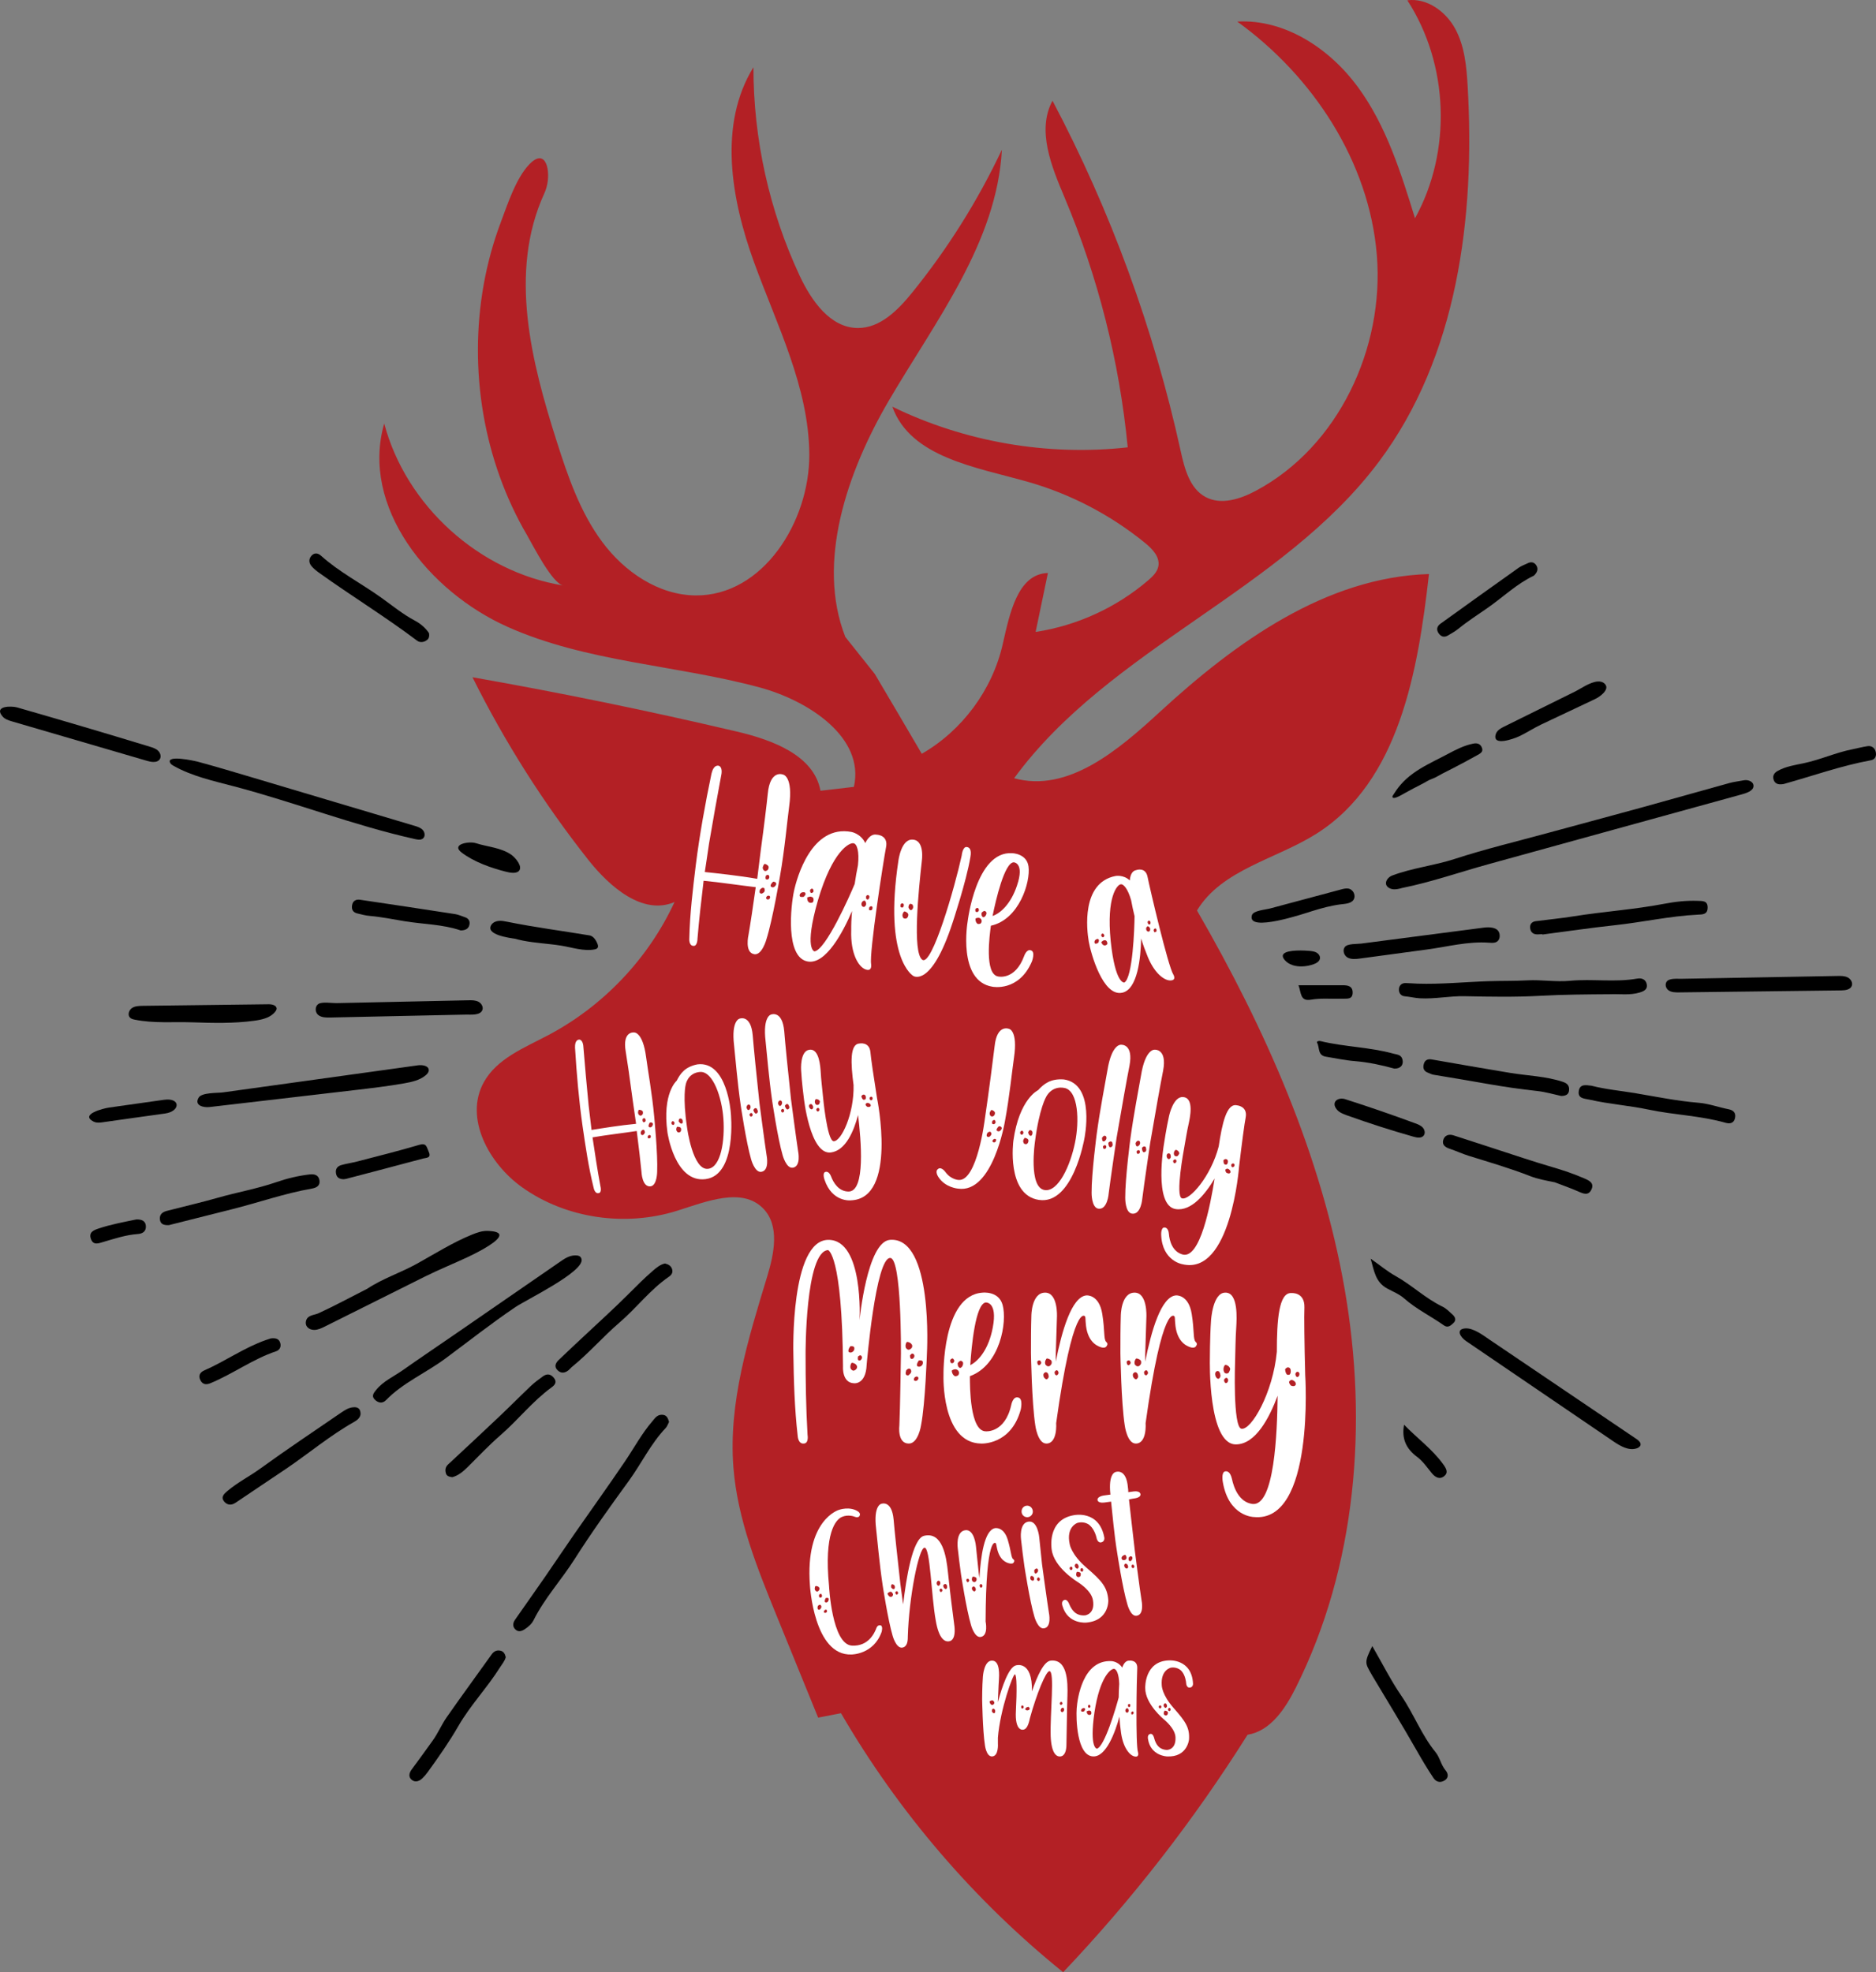 <?xml version="1.0" encoding="utf-8"?>
<!-- Generator: Adobe Illustrator 17.0.0, SVG Export Plug-In . SVG Version: 6.00 Build 0)  -->
<!DOCTYPE svg PUBLIC "-//W3C//DTD SVG 1.1//EN" "http://www.w3.org/Graphics/SVG/1.1/DTD/svg11.dtd">
<svg version="1.1" id="Layer_1" xmlns="http://www.w3.org/2000/svg" xmlns:xlink="http://www.w3.org/1999/xlink" x="0px" y="0px"
	 width="171.214px" height="180px" viewBox="14.393 10 171.214 180" enable-background="new 14.393 10 171.214 180"
	 xml:space="preserve">
<rect x="14.393" y="10" width="171.214" height="180" fill="#808080" stroke="none"/>
<g>
	<path fill="#B32025" d="M134.565,86.075c7.527-4.774,9.242-14.826,10.244-23.683c-9.399,0.281-17.64,6.215-24.56,12.582
		c-3.756,3.456-8.382,7.416-13.3,6.053c8.724-11.917,24.459-17.072,33.301-28.902c7.164-9.585,8.776-22.27,8.092-34.217
		c-0.103-1.806-0.27-3.67-1.128-5.263s-2.586-2.854-4.38-2.617c3.794,5.846,4.074,13.795,0.7,19.893
		c-1.288-4.171-2.617-8.428-5.193-11.952c-2.576-3.524-6.673-6.243-11.031-6c6.921,4.994,12.039,12.79,12.739,21.296
		c0.699,8.506-3.504,17.503-11.032,21.524c-1.422,0.76-3.182,1.334-4.602,0.57c-1.452-0.782-1.918-2.602-2.271-4.212
		c-2.438-11.114-6.383-21.895-11.695-31.957c-1.454,2.709-0.095,5.996,1.1,8.83c3.059,7.253,5.01,14.973,5.766,22.808
		c-7.319,0.816-14.862-0.486-21.483-3.709c1.657,4.625,7.609,5.508,12.335,6.847c3.91,1.107,7.589,3.024,10.737,5.594
		c0.659,0.537,1.356,1.266,1.21,2.103c-0.093,0.534-0.514,0.944-0.925,1.297c-2.898,2.488-6.504,4.142-10.28,4.715
		c0.374-1.793,0.748-3.586,1.122-5.378c-2.794,0.077-3.506,3.798-4.129,6.522c-0.949,4.15-3.692,7.856-7.382,9.978
		c-1.445-2.453-2.835-4.842-4.286-7.282c-0.006-0.009-0.016-0.018-0.022-0.027v-0.002l-0.417-0.524
		c-0.008-0.01-0.089-0.112-0.172-0.216l-2.079-2.61c-2.668-6.787,0.151-15.051,3.971-21.576c4.277-7.305,9.857-14.444,10.316-22.897
		c-2.195,4.653-4.95,9.042-8.188,13.041c-1.286,1.588-2.912,3.241-4.955,3.233c-2.523-0.01-4.252-2.5-5.32-4.786
		c-2.769-5.929-4.218-12.47-4.212-19.014c-3.217,5.222-2.044,12,0.044,17.766s5.021,11.445,5.054,17.578
		c0.032,6.133-4.234,12.907-10.367,12.862c-3.391-0.025-6.496-2.148-8.522-4.868s-3.144-5.993-4.173-9.225
		c-2.278-7.154-4.417-15.4-1.122-22.598c0.081-0.177,0.145-0.362,0.199-0.549c0.413-1.436-0.02-3.723-1.574-2.098
		c-1.224,1.28-1.988,3.664-2.602,5.295c-1.389,3.691-2.073,7.636-2.083,11.577c-0.01,3.947,0.656,7.9,1.991,11.616
		c0.665,1.852,1.496,3.645,2.49,5.343c0.5,0.854,2.298,4.437,3.313,4.6c-7.671-1.232-14.352-7.276-16.346-14.785
		c-2.182,7.594,4.048,15.339,11.262,18.562c7.214,3.224,15.371,3.466,22.999,5.526c4.464,1.206,9.629,4.568,8.604,9.077
		c-1.016,0.118-2.032,0.237-3.048,0.355c-0.6-3.252-4.406-4.643-7.624-5.401c-7.996-1.882-16.045-3.536-24.135-4.959
		c2.931,5.893,6.474,11.482,10.553,16.647c1.958,2.48,4.983,5.115,7.887,3.868c-2.385,5.158-6.501,9.497-11.527,12.15
		c-2.185,1.154-4.695,2.142-5.886,4.307c-1.794,3.263,0.468,7.419,3.502,9.579c4.032,2.871,9.446,3.621,14.167,2.134
		c2.643-0.833,5.91-2.182,7.841-0.194c1.516,1.561,0.993,4.113,0.36,6.195c-1.729,5.683-3.55,11.517-3.084,17.439
		c0.372,4.728,2.183,9.207,3.972,13.599c1.253,3.076,2.507,6.152,3.76,9.229c0.696-0.135,1.391-0.27,2.087-0.404
		c5.243,9.027,12.152,17.083,20.274,23.64c6.308-6.645,11.955-13.916,16.831-21.673c2.09-0.339,3.431-2.363,4.381-4.255
		c5.575-11.115,6.611-24.148,4.483-36.4c-2.128-12.251-7.26-23.808-13.48-34.575C125.912,89.344,130.857,88.427,134.565,86.075z"/>
	<path d="M176.09,99.183c2.005-0.036,4.01-0.073,6.016-0.109c0.315-0.006,0.645-0.008,0.924,0.137
		c0.28,0.145,0.483,0.489,0.362,0.779c-0.142,0.341-0.593,0.397-0.962,0.402c-4.933,0.06-9.865,0.121-14.798,0.181
		c-0.337,0.004-0.7,0-0.971-0.198c-0.236-0.172-0.331-0.528-0.165-0.776c0.227-0.34,0.975-0.259,1.333-0.266
		C170.582,99.283,173.336,99.233,176.09,99.183z"/>
	<path d="M155.147,95.259c-0.139,0.007-0.277,0.016-0.416,0.02c-0.396,0.012-0.645-0.188-0.688-0.568
		c-0.04-0.348,0.142-0.59,0.508-0.637c1.149-0.149,2.303-0.257,3.446-0.441c2.75-0.442,5.535-0.619,8.276-1.145
		c0.999-0.192,2.026-0.308,3.058-0.27c0.461,0.017,0.931-0.027,0.909,0.648c-0.019,0.606-0.458,0.591-0.886,0.612
		c-2.545,0.125-5.034,0.689-7.561,0.962c-2.219,0.24-4.428,0.566-6.641,0.854C155.15,95.283,155.148,95.271,155.147,95.259z"/>
	<path d="M159.635,109.092c1.334,0.341,2.708,0.462,4.065,0.691c1.898,0.32,3.783,0.708,5.711,0.864
		c0.927,0.075,1.831,0.411,2.752,0.594c0.491,0.098,0.676,0.38,0.572,0.826c-0.104,0.444-0.462,0.521-0.852,0.409
		c-2.299-0.658-4.7-0.712-7.03-1.205c-1.775-0.376-3.601-0.498-5.378-0.905c-0.482-0.11-1.11-0.087-0.99-0.808
		C158.595,108.905,159.154,109.036,159.635,109.092z"/>
	<path d="M160.189,72.2c0.261-0.021,0.498,0.037,0.677,0.225c0.482,0.508-0.483,1.181-0.888,1.372
		c-1.639,0.774-3.278,1.548-4.916,2.323c-0.718,0.339-1.378,0.789-2.103,1.117c-0.361,0.163-2.413,0.937-2.053-0.233
		c0.106-0.345,0.46-0.54,0.783-0.699c2.174-1.075,4.349-2.15,6.523-3.225C158.629,72.871,159.496,72.256,160.189,72.2z"/>
	<path d="M176.927,81.58c-0.357,0.026-0.599-0.141-0.681-0.476c-0.083-0.341,0.093-0.578,0.392-0.746
		c0.739-0.414,1.575-0.532,2.376-0.701c1.517-0.32,2.93-0.976,4.449-1.273c0.459-0.09,0.912-0.217,1.375-0.284
		c0.378-0.055,0.651,0.154,0.741,0.514c0.092,0.366-0.039,0.7-0.434,0.773c-2.719,0.498-5.317,1.433-7.97,2.17
		C177.096,81.579,177.01,81.573,176.927,81.58z"/>
	<path d="M141.487,91.154c-0.075-0.012-0.148-0.032-0.219-0.063c-0.696-0.3-0.333-0.988,0.187-1.185
		c1.851-0.699,3.817-0.899,5.693-1.51c2.797-0.911,5.693-1.605,8.532-2.38c2.865-0.782,5.735-1.546,8.598-2.333
		c2.655-0.73,5.303-1.487,7.958-2.219c0.426-0.118,0.873-0.16,1.308-0.248c0.349-0.071,0.891,0.086,0.884,0.525
		c-0.008,0.47-0.743,0.67-1.099,0.768c-7.705,2.115-15.405,4.249-23.107,6.369c-2.595,0.714-5.215,1.635-7.853,2.163
		C142.083,91.121,141.774,91.199,141.487,91.154z"/>
	<path d="M75.454,139.77c-0.099,0.186-0.165,0.412-0.309,0.564c-1.369,1.439-2.213,3.242-3.369,4.831
		c-1.706,2.344-3.399,4.705-4.953,7.15c-1.198,1.886-2.729,3.543-3.734,5.557c-0.173,0.347-0.478,0.608-0.806,0.825
		c-0.273,0.181-0.578,0.276-0.841,0.032c-0.287-0.265-0.256-0.596-0.04-0.905c0.916-1.311,1.841-2.616,2.751-3.931
		c0.895-1.294,1.767-2.605,2.665-3.898c1.543-2.22,3.124-4.415,4.638-6.654c0.821-1.214,1.515-2.514,2.477-3.629
		c0.225-0.261,0.418-0.587,0.854-0.589C75.229,139.121,75.341,139.401,75.454,139.77z"/>
	<path d="M66.886,124.577c0.269-0.003,0.517,0.048,0.584,0.35c0.253,1.141-5.029,3.686-6.042,4.371
		c-2.2,1.487-4.271,3.125-6.403,4.703c-1.761,1.304-3.868,2.204-5.408,3.792c-0.327,0.338-0.733,0.246-1.035-0.07
		c-0.308-0.321-0.079-0.596,0.143-0.871c0.646-0.8,1.582-1.206,2.395-1.777c1.651-1.16,3.325-2.287,4.986-3.432
		c3.12-2.151,6.235-4.308,9.357-6.455C65.892,124.894,66.326,124.581,66.886,124.577z"/>
	<path d="M161.312,100.741c-2.124,0.015-4.245,0.028-6.371,0.145c-2.286,0.126-4.585,0.084-6.877,0.035
		c-1.365-0.029-2.704,0.267-4.07,0.193c-0.476-0.026-0.928-0.146-1.396-0.185c-0.372-0.031-0.54-0.317-0.531-0.632
		c0.01-0.326,0.219-0.577,0.59-0.575c0.36,0.002,0.72,0.042,1.08,0.053c2.165,0.07,4.324-0.15,6.483-0.223
		c1.18-0.04,2.402-0.011,3.585-0.077c1.241-0.07,2.602,0.163,3.869,0.041c2.05-0.197,4.106,0.162,6.141-0.202
		c0.441-0.079,0.806,0.097,0.877,0.552c0.068,0.435-0.274,0.605-0.65,0.718C163.145,100.855,162.223,100.702,161.312,100.741z"/>
	<path d="M53.466,107.471c0.04,0.059,0.062,0.13,0.06,0.215c-0.005,0.17-0.126,0.314-0.254,0.427
		c-0.542,0.474-1.283,0.635-1.992,0.761c-1.523,0.268-3.059,0.448-4.595,0.627c-4.391,0.512-8.782,1.025-13.173,1.537
		c-0.536,0.063-1.431-0.135-0.982-0.87c0.286-0.468,1.748-0.403,2.208-0.467c2.002-0.278,4.005-0.556,6.007-0.834
		c3.925-0.545,7.849-1.09,11.774-1.635C52.854,107.184,53.305,107.233,53.466,107.471z"/>
	<path d="M163.978,142.082c-0.059,0.045-0.131,0.079-0.201,0.103c-0.74,0.25-1.514-0.21-2.16-0.65
		c-4.477-3.048-8.955-6.097-13.432-9.145c-0.549-0.374-0.926-1.083-0.071-1.149c0.753-0.059,1.661,0.646,2.244,1.041
		c4.467,3.021,8.935,6.042,13.402,9.063c0.191,0.129,0.408,0.319,0.354,0.544C164.094,141.968,164.043,142.032,163.978,142.082z"/>
	<path d="M59.922,122.898c-0.336,0.632-2.353,1.601-2.789,1.807c-1.316,0.621-2.675,1.163-3.976,1.813
		c-3.032,1.514-6.064,3.028-9.096,4.542c-0.312,0.156-0.639,0.316-0.988,0.318c-0.519,0.003-0.899-0.375-0.734-0.88
		c0.159-0.487,0.736-0.463,1.112-0.635c1.511-0.692,2.979-1.496,4.462-2.244c1.378-0.919,3.064-1.468,4.515-2.273
		c1.66-0.921,3.271-1.944,5.035-2.663c0.457-0.186,0.936-0.354,1.43-0.34C59.859,122.37,60.083,122.596,59.922,122.898z"/>
	<path d="M55.854,102.623c-3.017,0.061-6.034,0.128-9.051,0.194c-0.758,0.017-1.516,0.033-2.273,0.05
		c-0.382,0.008-0.8,0.005-1.097-0.235c-0.293-0.237-0.314-0.77,0.007-0.994c0.337-0.236,1.252-0.076,1.653-0.085
		c1.339-0.029,2.677-0.058,4.016-0.086c2.677-0.058,5.355-0.115,8.032-0.173c0.314-0.007,0.644-0.01,0.922,0.136
		s0.475,0.497,0.343,0.782c-0.221,0.478-1.042,0.382-1.469,0.39C56.576,102.608,56.215,102.616,55.854,102.623z"/>
	<path d="M28.385,79.541c-0.184-0.003-0.379-0.044-0.549-0.094c-4.108-1.2-8.217-2.4-12.325-3.6c-0.322-0.094-0.664-0.2-0.882-0.455
		c-0.842-0.98,0.805-0.976,1.326-0.827c4.043,1.161,8.076,2.354,12.099,3.58c0.269,0.082,0.548,0.17,0.755,0.36
		c0.207,0.191,0.319,0.516,0.181,0.761C28.869,79.479,28.637,79.545,28.385,79.541z"/>
	<path d="M29.802,121.816c-0.505,0.016-0.757-0.115-0.812-0.486c-0.072-0.487,0.228-0.711,0.637-0.817
		c1.548-0.402,3.109-0.758,4.646-1.197c1.777-0.507,3.603-0.823,5.355-1.429c0.985-0.341,2.006-0.583,3.051-0.702
		c0.452-0.051,0.807,0.089,0.872,0.55c0.067,0.468-0.245,0.665-0.694,0.744c-2.504,0.438-4.903,1.29-7.362,1.904
		C33.547,120.868,31.601,121.363,29.802,121.816z"/>
	<path d="M47.3,139.066c-0.032,0.311-0.278,0.534-0.574,0.7c-2.201,1.237-4.131,2.868-6.211,4.279
		c-1.535,1.041-3.083,2.06-4.616,3.103c-0.438,0.298-0.834,0.196-1.091-0.164c-0.262-0.368,0.042-0.65,0.335-0.899
		c0.932-0.792,2.026-1.341,3.013-2.056c2.42-1.753,4.909-3.412,7.373-5.103c0.342-0.235,0.696-0.461,1.13-0.49
		C47.061,138.409,47.301,138.572,47.3,139.066z"/>
	<path d="M150.853,96.016c-0.182,0.053-0.377,0.036-0.567,0.022c-1.92-0.137-3.743,0.361-5.629,0.616
		c-2.045,0.276-4.09,0.552-6.134,0.828c-0.397,0.054-0.831,0.1-1.174-0.107c-0.3-0.182-0.454-0.662-0.214-0.953
		c0.26-0.315,1.116-0.254,1.499-0.304c1.241-0.162,2.481-0.323,3.722-0.485c2.481-0.323,4.962-0.646,7.443-0.969
		c0.538-0.07,1.246-0.042,1.42,0.473c0.111,0.33,0.027,0.748-0.336,0.871C150.872,96.01,150.863,96.013,150.853,96.016z"/>
	<path d="M156.29,117.906c-0.767-0.155-1.548-0.292-2.259-0.57c-1.828-0.716-3.707-1.259-5.576-1.841
		c-0.604-0.188-1.18-0.46-1.781-0.66c-0.391-0.13-0.678-0.356-0.569-0.768c0.117-0.44,0.496-0.587,0.932-0.449
		c1.287,0.409,2.568,0.837,3.853,1.252c1.731,0.559,3.455,1.148,5.201,1.656c0.984,0.287,1.947,0.614,2.885,1.021
		c0.451,0.196,0.939,0.417,0.659,1.019c-0.273,0.586-0.736,0.383-1.203,0.176C157.732,118.432,157.005,118.182,156.29,117.906z"/>
	<path d="M60.55,161.246c-0.087,0.354-0.332,0.623-0.522,0.927c-1.163,1.857-2.703,3.455-3.794,5.346
		c-0.847,1.468-1.807,2.841-2.796,4.204c-0.146,0.201-0.306,0.397-0.485,0.569c-0.282,0.271-0.646,0.416-0.972,0.158
		c-0.344-0.272-0.248-0.643-0.007-0.966c0.646-0.865,1.274-1.743,1.904-2.618c0.491-0.682,0.807-1.452,1.277-2.128
		c1.344-1.931,2.742-3.825,4.106-5.743c0.229-0.321,0.51-0.421,0.86-0.324C60.387,160.746,60.488,160.987,60.55,161.246z"/>
	<path d="M75.082,125.316c0.308,0.078,0.544,0.199,0.644,0.5c0.106,0.32-0.038,0.54-0.285,0.709
		c-1.707,1.171-2.949,2.843-4.506,4.178c-1.512,1.296-2.817,2.819-4.37,4.074c-0.107,0.087-0.19,0.205-0.298,0.29
		c-0.32,0.251-0.66,0.301-0.974,0.006c-0.357-0.334-0.19-0.68,0.082-0.943c0.874-0.847,1.772-1.668,2.659-2.502
		c1.224-1.15,2.472-2.277,3.658-3.465c0.746-0.747,1.488-1.496,2.287-2.184C74.31,125.692,74.656,125.408,75.082,125.316z"/>
	<path d="M139.636,160.235c0.92,1.594,1.687,3.129,2.648,4.532c1.138,1.662,1.841,3.578,3.123,5.149
		c0.4,0.49,0.497,1.163,0.916,1.66c0.264,0.313,0.29,0.692-0.095,0.926c-0.374,0.227-0.75,0.16-1.014-0.234
		c-0.565-0.844-1.084-1.724-1.583-2.6c-1.296-2.276-2.67-4.504-4.01-6.754c-0.028-0.048-0.054-0.097-0.081-0.145
		C138.993,161.793,138.877,161.741,139.636,160.235z"/>
	<path d="M37.844,103.124c-0.091,0.015-0.182,0.028-0.272,0.04c-1.869,0.251-3.704,0.205-5.581,0.142
		c-1.77-0.059-3.569,0.11-5.317-0.247c-0.146-0.03-0.298-0.069-0.406-0.171c-0.248-0.234-0.121-0.684,0.159-0.878
		s0.644-0.205,0.985-0.21c3.835-0.048,7.67-0.096,11.505-0.143c0.314-0.004,0.742,0.104,0.719,0.417
		c-0.007,0.092-0.058,0.175-0.114,0.249C39.133,102.828,38.483,103.02,37.844,103.124z"/>
	<path d="M156.879,110.028c-0.68-0.148-1.416-0.368-2.189-0.454c-1.503-0.167-3.008-0.378-4.492-0.642
		c-1.655-0.294-3.314-0.569-4.973-0.843c-0.186-0.031-0.362-0.129-0.541-0.199c-0.398-0.156-0.443-0.482-0.334-0.822
		c0.105-0.33,0.365-0.435,0.719-0.373c2.382,0.416,4.765,0.832,7.151,1.226c1.604,0.265,3.246,0.297,4.81,0.818
		c0.421,0.14,0.602,0.364,0.564,0.777C157.559,109.895,157.295,110.019,156.879,110.028z"/>
	<path d="M55.675,144.82c-0.278-0.035-0.506-0.093-0.58-0.335c-0.093-0.303-0.071-0.584,0.198-0.833
		c1.587-1.471,3.168-2.947,4.738-4.435c0.947-0.897,1.862-1.827,2.809-2.723c0.341-0.323,0.725-0.604,1.106-0.88
		c0.376-0.272,0.721-0.213,1.012,0.162c0.296,0.381,0.045,0.651-0.22,0.843c-1.741,1.266-3.064,2.977-4.68,4.378
		c-1.046,0.907-1.999,1.923-2.984,2.899C56.656,144.31,56.216,144.675,55.675,144.82z"/>
	<path d="M53.548,67.788c0.069,0.453-0.112,0.599-0.306,0.705c-0.259,0.141-0.556,0.152-0.791-0.026
		c-2.903-2.188-6.006-4.087-8.957-6.205c-0.247-0.177-0.49-0.376-0.682-0.608c-0.233-0.281-0.25-0.632-0.008-0.916
		c0.262-0.307,0.601-0.277,0.884-0.022c1.656,1.49,3.641,2.509,5.443,3.791c1.03,0.732,2.01,1.549,3.14,2.145
		C52.833,66.95,53.288,67.387,53.548,67.788z"/>
	<path d="M56.435,94.918c-1.631-0.561-3.392-0.558-5.108-0.839c-1.062-0.174-2.116-0.393-3.192-0.486
		c-0.383-0.033-0.762-0.136-1.138-0.227c-0.386-0.094-0.539-0.357-0.471-0.746c0.071-0.411,0.362-0.555,0.725-0.502
		c2.897,0.427,5.793,0.864,8.687,1.312c0.297,0.046,0.58,0.183,0.871,0.275c0.348,0.11,0.502,0.36,0.425,0.702
		C57.147,94.792,56.841,94.913,56.435,94.918z"/>
	<path d="M154.393,62.535c-1.561,0.734-2.822,1.964-4.248,2.958c-0.883,0.615-1.791,1.193-2.628,1.875
		c-0.298,0.243-0.641,0.433-0.974,0.63c-0.342,0.201-0.635,0.119-0.858-0.207c-0.235-0.345-0.127-0.651,0.171-0.865
		c2.375-1.713,4.757-3.417,7.145-5.112c0.245-0.174,0.544-0.273,0.817-0.409c0.327-0.163,0.61-0.092,0.794,0.208
		C154.817,61.949,154.681,62.248,154.393,62.535z"/>
	<path d="M62.115,95.848c-0.241-0.048-0.479-0.103-0.71-0.169c-0.485-0.075-2.778-0.363-2.16-1.282
		c0.145-0.216,0.41-0.328,0.669-0.351c0.259-0.023,0.519,0.031,0.774,0.082c2.487,0.503,5.012,0.83,7.516,1.246
		c0.364,0.06,0.622,0.495,0.732,0.81c0.035,0.101,0.059,0.219,0.004,0.312c-0.054,0.093-0.168,0.129-0.273,0.151
		c-0.971,0.199-2.085-0.183-3.043-0.338C64.493,96.126,63.259,96.074,62.115,95.848z"/>
	<path d="M128.644,93.55c0.003-0.011,0.007-0.023,0.011-0.035c0.142-0.412,1.232-0.488,1.599-0.587
		c0.738-0.198,1.476-0.395,2.214-0.593c1.437-0.385,2.875-0.769,4.312-1.154c0.214-0.057,0.436-0.115,0.655-0.084
		c0.469,0.066,0.744,0.649,0.475,1.044c-0.235,0.344-0.828,0.354-1.195,0.402c-0.873,0.114-1.721,0.347-2.56,0.608
		C133.529,93.346,128.194,95.161,128.644,93.55z"/>
	<path d="M139.488,124.88c0.841,0.591,1.522,1.161,2.285,1.587c1.488,0.83,2.72,2.042,4.265,2.784
		c0.34,0.163,0.623,0.458,0.91,0.716c0.248,0.223,0.386,0.513,0.092,0.786c-0.234,0.217-0.497,0.475-0.869,0.211
		c-1.188-0.841-2.515-1.48-3.614-2.45c-0.463-0.409-1.041-0.631-1.563-0.916C139.913,127.007,139.807,125.996,139.488,124.88z"/>
	<path d="M45.75,117.625c-0.36-0.014-0.632-0.127-0.695-0.547c-0.062-0.413,0.148-0.647,0.495-0.746
		c0.476-0.136,0.971-0.201,1.45-0.326c1.887-0.493,3.781-0.962,5.65-1.517c0.681-0.202,0.671,0.198,0.86,0.605
		c0.288,0.621-0.208,0.563-0.494,0.641c-2.335,0.628-4.675,1.238-7.014,1.852C45.923,117.609,45.839,117.612,45.75,117.625z"/>
	<path d="M136.364,110.421c0.185-0.149,0.491-0.2,0.806-0.099c2.142,0.685,4.268,1.418,6.378,2.198
		c0.252,0.093,0.514,0.194,0.695,0.393s0.249,0.528,0.078,0.736c-0.208,0.252-0.602,0.187-0.916,0.098
		c-2.051-0.582-4.082-1.234-6.088-1.953c-0.331-0.119-0.677-0.25-0.905-0.517C136.099,110.912,136.146,110.598,136.364,110.421z"/>
	<path d="M141.488,82.774c-0.031-0.05-0.01-0.116,0.021-0.166c0.215-0.343,0.439-0.668,0.703-0.977
		c0.333-0.39,0.72-0.731,1.134-1.033c0.835-0.608,1.771-1.056,2.687-1.526c0.156-0.08,0.313-0.161,0.468-0.244
		c0.75-0.399,1.519-0.801,2.372-0.964c0.374-0.071,0.663,0.047,0.785,0.43c0.111,0.347-0.195,0.491-0.456,0.637
		c-0.695,0.388-1.396,0.765-2.102,1.131c-0.354,0.183-0.709,0.363-1.065,0.542c-0.31,0.157-0.633,0.378-0.962,0.488
		c-0.278,0.093-0.554,0.283-0.815,0.418c-0.295,0.152-0.589,0.305-0.884,0.457c-0.297,0.153-0.585,0.324-0.88,0.481
		c-0.252,0.133-0.592,0.359-0.883,0.379C141.571,82.831,141.526,82.818,141.488,82.774z"/>
	<path d="M39.106,132.155c0.546-0.07,0.777,0.098,0.87,0.434c0.096,0.351-0.078,0.637-0.383,0.739
		c-2.132,0.712-3.946,2.071-6.008,2.92c-0.346,0.142-0.705,0.14-0.911-0.295c-0.206-0.435,0.007-0.723,0.356-0.875
		c1.92-0.838,3.641-2.078,5.629-2.775C38.864,132.231,39.073,132.165,39.106,132.155z"/>
	<path d="M141.649,107.529c-1.164-0.32-2.378-0.585-3.622-0.684c-0.883-0.07-1.745-0.264-2.616-0.402
		c-0.795-0.125-0.561-0.85-0.817-1.284c-0.06-0.102,0.14-0.182,0.301-0.143c2.204,0.539,4.501,0.543,6.69,1.155
		c0.289,0.081,0.678,0.073,0.797,0.497C142.522,107.168,142.231,107.547,141.649,107.529z"/>
	<path d="M23.583,112.449c-0.224,0.023-0.451,0.02-0.65-0.082c-1.283-0.663,0.894-1.208,1.414-1.282
		c1.671-0.236,3.342-0.473,5.013-0.709c1.541-0.218,1.507,1.06,0.094,1.252c-1.888,0.258-3.775,0.528-5.662,0.795
		C23.723,112.432,23.653,112.442,23.583,112.449z"/>
	<path d="M61.821,89.389c-0.21,0.418-0.928,0.254-1.271,0.166c-1.347-0.342-2.882-0.883-4.006-1.729
		c-1.046-0.786,0.677-1.065,1.267-0.875c1.052,0.34,2.296,0.398,3.239,1.055c0.322,0.224,0.886,0.861,0.803,1.287
		C61.846,89.33,61.836,89.361,61.821,89.389z"/>
	<path d="M142.536,140.031c1.195,1.238,2.577,2.229,3.57,3.609c0.26,0.361,0.509,0.755,0.09,1.087
		c-0.418,0.332-0.813,0.111-1.136-0.281c-0.421-0.511-0.806-1.088-1.328-1.473C142.725,142.228,142.297,141.304,142.536,140.031z"/>
	<path d="M26.826,121.299c0.522-0.023,0.862,0.143,0.881,0.619c0.018,0.464-0.286,0.676-0.737,0.708
		c-1.079,0.077-2.1,0.416-3.127,0.718c-0.465,0.137-0.947,0.349-1.162-0.297c-0.193-0.581,0.255-0.771,0.694-0.918
		C24.525,121.745,25.716,121.527,26.826,121.299z"/>
	<path d="M132.901,99.92c1.42,0,2.72,0,4.021,0c0.478,0,0.929,0.07,0.921,0.683c-0.008,0.634-0.511,0.531-0.916,0.546
		c-0.966,0.035-1.935-0.074-2.9,0.092C133.032,101.412,133.155,100.584,132.901,99.92z"/>
	<path d="M131.534,97.071c0.357-0.426,2.036-0.317,2.373-0.285c0.219,0.021,0.445,0.046,0.637,0.153
		c0.192,0.107,0.345,0.317,0.316,0.535c-0.035,0.266-0.308,0.429-0.56,0.521c-0.345,0.126-0.71,0.196-1.077,0.207
		c-0.576,0.017-1.193-0.137-1.57-0.573C131.439,97.381,131.425,97.201,131.534,97.071z"/>
	<path d="M52.976,85.751c-0.195-0.211-0.484-0.302-0.76-0.384c-5.005-1.492-10.01-2.983-15.016-4.475
		c-1.575-0.469-3.151-0.939-4.738-1.368c-0.283-0.076-2.967-0.677-2.532,0.113c0.066,0.12,0.19,0.196,0.31,0.263
		c1.67,0.938,3.571,1.361,5.424,1.846c2.799,0.733,5.552,1.632,8.312,2.504l0,0l0,0c2.748,0.869,5.503,1.711,8.315,2.336
		c0.03,0.007,0.061,0.013,0.092,0.019c0.218,0.042,0.455,0.057,0.619-0.084C53.221,86.335,53.171,85.962,52.976,85.751z"/>
	<path fill="#FFFFFF" d="M77.898,88.925c0.339-2.713,0.867-5.627,1.428-8.31c0.075-0.315,0.228-0.716,0.555-0.736
		c0.391-0.011,0.417,0.512,0.338,0.858c-0.375,2.026-0.762,4.148-1.113,6.242c-0.144,1.052-0.301,1.971-0.389,2.609
		c1.024,0.107,3.168,0.335,4.784,0.621c0.035-0.255,0.325-2.617,0.325-2.617c0.3-2.199,0.543-4.211,0.637-5.139
		c0.214-2.275,1.408-1.755,1.408-1.755s0.92,0.159,0.546,2.899c-0.178,1.306-0.408,3.937-0.839,6.378c0,0-0.675,3.998-1.242,5.77
		c0,0-0.392,1.44-1.092,1.344c-0.924-0.126-0.539-1.761-0.539-1.761c0.146-0.825,0.469-2.955,0.66-4.357
		c-1.438-0.164-3.346-0.457-4.756-0.585c-0.208,1.757-0.415,3.514-0.559,5.28c0,0,0,0.714-0.382,0.662
		c-0.419-0.025-0.364-0.667-0.364-0.667C77.352,93.395,77.626,91.16,77.898,88.925z M84.041,89.343
		c0.023,0.068,0.11,0.144,0.174,0.153l0.032,0.004c0.1-0.018,0.204-0.069,0.25-0.16c0.045-0.092,0.058-0.187,0.035-0.255
		c-0.074-0.172-0.325-0.239-0.325-0.239c-0.032-0.004-0.068,0.024-0.068,0.024C84.017,89.047,83.963,89.202,84.041,89.343z
		 M84.176,91.211c0.017-0.128-0.042-0.168-0.106-0.177c-0.092-0.045-0.237,0.065-0.277,0.124c0,0,0,0-0.037,0.028
		c-0.053,0.155-0.071,0.282,0.02,0.327c0.028,0.037,0.028,0.037,0.059,0.041c0.064,0.009,0.096,0.013,0.169-0.042
		C84.109,91.461,84.222,91.347,84.176,91.211z M84.286,89.928l-0.004,0.032c-0.058,0.187-0.003,0.259,0.025,0.295
		c0.032,0.004,0.064,0.009,0.064,0.009c0.032,0.004,0.095,0.013,0.131-0.014c0.072-0.055,0.118-0.147,0.099-0.246
		c-0.019-0.1-0.046-0.136-0.11-0.145C84.431,89.818,84.322,89.9,84.286,89.928z M84.424,91.764
		c-0.113,0.115-0.121,0.178-0.099,0.246c0.028,0.036,0.055,0.072,0.119,0.081c0.096,0.013,0.2-0.037,0.213-0.133
		c0.041-0.059,0.017-0.128-0.01-0.163c-0.055-0.072-0.155-0.054-0.191-0.026C84.457,91.769,84.457,91.769,84.424,91.764z
		 M84.738,90.898c0.028,0.036,0.087,0.077,0.15,0.086c0.096,0.013,0.2-0.038,0.281-0.156c0.077-0.087,0.09-0.183,0.035-0.255
		c-0.051-0.104-0.214-0.094-0.246-0.099c-0.032-0.004-0.032-0.004-0.036,0.028C84.772,90.643,84.687,90.794,84.738,90.898z"/>
	<path fill="#FFFFFF" d="M92.103,85.931c0,0,0.856,0.15,1.257,1.016c0.27-0.548,0.636-0.855,1.046-0.767
		c0,0,1.101,0.021,0.844,1.187c-0.221,1.139-1.538,9.593-1.354,10.624c0,0,0.127,0.731-0.52,0.481
		c-0.588-0.21-1.372-1.356-1.296-3.585c-0.007-0.423,0.012-1.037,0.076-1.743c-0.812,1.902-2.39,4.9-4.038,4.61
		c-2.094-0.351-1.533-5.176-1.267-6.406C87.12,90.087,88.464,85.24,92.103,85.931z M87.897,91.524
		c-0.023-0.067-0.082-0.108-0.182-0.089c-0.128-0.017-0.268,0.06-0.318,0.184c-0.045,0.091-0.022,0.159,0.006,0.196
		c0.027,0.036,0.059,0.04,0.123,0.049c0.095,0.013,0.163-0.01,0.196-0.005c0,0,0,0,0.036-0.028
		C87.871,91.716,87.948,91.629,87.897,91.524z M88.638,92.048c-0.018-0.1-0.073-0.173-0.169-0.186
		c-0.15-0.086-0.364,0.048-0.395,0.044c-0.004,0.032-0.041,0.059-0.009,0.064c0.001,0.227,0.08,0.368,0.234,0.421
		c0,0,0.032,0.004,0.064,0.009c0.064,0.009,0.132-0.014,0.2-0.038C88.639,92.275,88.653,92.179,88.638,92.048z M88.338,91.39
		c0.024,0.068,0.051,0.104,0.115,0.113c0.064,0.009,0.141-0.078,0.177-0.106c0,0,0,0,0.004-0.032c0.022-0.16-0.038-0.2-0.065-0.237
		c-0.059-0.04-0.128-0.017-0.163,0.011C88.332,91.195,88.288,91.286,88.338,91.39z M89.043,92.168
		c-1.3,4.528-0.312,4.663-0.312,4.663c1.027-0.152,3.181-4.986,3.665-6.154c0.083-0.606,0.193-1.174,0.299-1.712
		c0.138-1.247-0.09-1.96-0.408-2.003C91.941,86.883,90.38,87.612,89.043,92.168z M93.063,92.685
		c0.055,0.072,0.087,0.077,0.151,0.086c0,0,0,0,0.032,0.004c0.1-0.019,0.185-0.17,0.194-0.233c0,0,0,0,0.004-0.032
		c-0.01-0.164-0.06-0.268-0.151-0.313c-0.064-0.009-0.136,0.046-0.209,0.101C93.002,92.417,92.98,92.576,93.063,92.685z
		 M93.44,91.828c-0.022,0.159,0.001,0.227,0.065,0.236l0.028,0.037c0.064,0.009,0.1-0.019,0.136-0.046
		c0.04-0.059,0.086-0.151,0.066-0.251c-0.023-0.068-0.082-0.108-0.115-0.113c-0.095-0.013-0.172,0.074-0.176,0.105L93.44,91.828z
		 M93.71,92.935c-0.013,0.096,0.015,0.132,0.046,0.136c0.032,0.004,0.032,0.004,0.064,0.009c0.064,0.009,0.132-0.014,0.136-0.046
		c0.032,0.004,0.036-0.027,0.036-0.027c0.054-0.155,0.03-0.223,0.003-0.259c-0.028-0.036-0.092-0.045-0.159-0.022
		C93.768,92.749,93.692,92.836,93.71,92.935z"/>
	<path fill="#FFFFFF" d="M102.956,88.226c-0.369,2.222-1.633,6.009-1.633,6.009c-1.951,5.966-3.582,4.834-3.582,4.834
		s-2.715-1.507-1.356-10.508c0,0,0.247-2.044,1.335-1.928c1.092,0.085,0.803,1.96,0.803,1.96c-0.289,2.59-0.877,8.32,0.037,8.997
		c0.882,0.672,2.989-6.668,3.603-9.505c0,0,0.081-0.833,0.464-0.781C102.85,87.335,103.088,87.497,102.956,88.226z M96.812,92.807
		c0.04-0.059,0.086-0.15,0.066-0.25c-0.023-0.068-0.082-0.109-0.114-0.113c-0.096-0.013-0.173,0.074-0.177,0.106
		c0,0,0,0-0.004,0.032c-0.022,0.159,0.002,0.227,0.066,0.236l0.032,0.004C96.712,92.826,96.776,92.835,96.812,92.807z
		 M97.279,93.423c-0.074-0.172-0.293-0.234-0.324-0.239c-0.032-0.004-0.037,0.027-0.068,0.023c-0.122,0.178-0.175,0.333-0.098,0.474
		c0.019,0.1,0.079,0.141,0.174,0.154l0.032,0.004c0.095,0.013,0.199-0.038,0.249-0.161C97.289,93.587,97.302,93.491,97.279,93.423z
		 M97.629,92.53c-0.091-0.045-0.155-0.054-0.191-0.026c-0.104,0.051-0.126,0.21-0.134,0.274L97.3,92.81
		c0.073,0.173,0.129,0.245,0.225,0.258c0.1-0.019,0.141-0.079,0.185-0.17C97.753,92.807,97.747,92.611,97.629,92.53z"/>
	<path fill="#FFFFFF" d="M104.827,94.487c-0.117,0.86-0.605,4.429,0.665,4.635c0,0,1.54,0.373,2.363-1.852
		c0,0,0.223-0.683,0.624-0.532c0.438,0.125,0.089,1.019,0.089,1.019c-1.193,2.79-3.593,2.3-3.593,2.3
		c-3.209-0.503-2.274-5.926-2.274-5.926s0.756-6.486,4.069-6.261c0,0,1.328,0.019,1.49,1.21
		C108.456,90.503,107.403,93.93,104.827,94.487z M103.473,93.231l0.032,0.004c0.064,0.009,0.096,0.013,0.132-0.014
		c0.072-0.055,0.118-0.146,0.094-0.214c-0.051-0.105-0.078-0.141-0.11-0.145c-0.095-0.013-0.172,0.074-0.172,0.074
		c-0.036,0.028-0.036,0.028-0.036,0.028C103.391,93.122,103.414,93.19,103.473,93.231z M103.983,94.015
		c-0.019-0.1-0.074-0.173-0.165-0.217c-0.15-0.086-0.359,0.016-0.359,0.016c-0.037,0.027-0.037,0.027-0.041,0.059
		c0.002,0.227,0.08,0.368,0.199,0.449c0,0,0.032,0.004,0.064,0.009c0.064,0.009,0.132-0.015,0.2-0.038
		C103.952,94.238,104.001,94.114,103.983,94.015z M104.411,93.262c-0.055-0.072-0.083-0.108-0.147-0.117
		c-0.128-0.017-0.245,0.129-0.281,0.156c-0.004,0.032-0.004,0.032-0.004,0.032c-0.026,0.191,0.025,0.295,0.084,0.336
		c0.028,0.036,0.028,0.036,0.059,0.04c0.064,0.009,0.1-0.018,0.173-0.073C104.371,93.548,104.457,93.398,104.411,93.262z
		 M104.981,93.599c0.749-0.255,1.681-1.134,2.229-2.779c0.706-2.078-0.295-2.118-0.295-2.118
		C106.07,88.716,105.281,92.115,104.981,93.599z"/>
	<path fill="#FFFFFF" d="M116.183,89.954c0,0,0.726-0.156,1.322,0.402c0.038-0.521,0.23-0.881,0.583-0.943
		c0,0,0.879-0.336,1.049,0.67c0.191,0.973,1.859,8.095,2.336,8.852c0,0,0.335,0.539-0.258,0.548
		c-0.533,0.022-1.523-0.634-2.177-2.425c-0.141-0.333-0.323-0.826-0.499-1.405c-0.033,1.768-0.322,4.649-1.721,4.948
		c-1.772,0.394-2.875-3.61-3.059-4.669C113.569,94.845,113.079,90.573,116.183,89.954z M114.646,95.734
		c-0.04-0.046-0.1-0.059-0.173-0.012c-0.107,0.027-0.193,0.134-0.193,0.247c-0.006,0.086,0.034,0.133,0.068,0.153
		c0.033,0.02,0.06,0.013,0.113-0.001c0.08-0.02,0.126-0.06,0.153-0.067c0,0,0,0,0.02-0.034
		C114.686,95.894,114.719,95.801,114.646,95.734z M115.4,95.912c-0.047-0.074-0.114-0.113-0.194-0.093
		c-0.147-0.02-0.273,0.155-0.299,0.161c0.007,0.026-0.013,0.06,0.014,0.053c0.074,0.18,0.181,0.266,0.321,0.258
		c0,0,0.026-0.007,0.053-0.014c0.053-0.014,0.1-0.053,0.146-0.094C115.475,96.091,115.454,96.011,115.4,95.912z M114.952,95.487
		c0.041,0.046,0.074,0.066,0.127,0.053c0.053-0.014,0.086-0.107,0.106-0.141c0,0,0,0-0.007-0.026
		c-0.034-0.134-0.094-0.146-0.128-0.167c-0.06-0.013-0.107,0.027-0.126,0.061C114.885,95.334,114.878,95.42,114.952,95.487z
		 M115.76,95.877c0.422,4.005,1.249,3.795,1.249,3.795c0.765-0.45,0.921-4.971,0.93-6.052c-0.129-0.506-0.224-0.992-0.312-1.452
		c-0.291-1.032-0.7-1.524-0.966-1.456C116.36,90.76,115.357,91.838,115.76,95.877z M119.111,94.997
		c0.067,0.04,0.094,0.033,0.147,0.019c0,0,0,0,0.026-0.007c0.073-0.047,0.092-0.194,0.079-0.247c0,0,0,0-0.007-0.026
		c-0.06-0.127-0.134-0.193-0.22-0.199c-0.053,0.014-0.093,0.08-0.133,0.147C118.977,94.804,119.011,94.937,119.111,94.997z
		 M119.134,94.197c0.034,0.133,0.074,0.18,0.127,0.166l0.034,0.02c0.053-0.014,0.073-0.047,0.093-0.08
		c0.013-0.06,0.019-0.147-0.028-0.22c-0.04-0.047-0.1-0.059-0.127-0.053c-0.08,0.02-0.113,0.114-0.106,0.14L119.134,94.197z
		 M119.704,94.988c0.02,0.08,0.054,0.1,0.08,0.093c0.026-0.007,0.026-0.007,0.053-0.014c0.053-0.014,0.1-0.053,0.093-0.08
		c0.026-0.007,0.02-0.033,0.02-0.033c-0.007-0.14-0.047-0.186-0.081-0.207c-0.034-0.02-0.087-0.006-0.134,0.034
		C119.69,94.821,119.657,94.915,119.704,94.988z"/>
	<path fill="#FFFFFF" d="M67.559,112.765c-0.328-2.303-0.546-4.813-0.685-7.14c-0.009-0.275,0.027-0.638,0.291-0.728
		c0.319-0.097,0.457,0.327,0.469,0.629c0.145,1.747,0.302,3.575,0.482,5.373c0.117,0.896,0.193,1.686,0.264,2.229
		c0.865-0.141,2.675-0.433,4.066-0.56c-0.028-0.217-0.318-2.221-0.318-2.221c-0.245-1.872-0.495-3.578-0.626-4.361
		c-0.333-1.916,0.764-1.756,0.764-1.756s0.791-0.075,1.096,2.258c0.145,1.112,0.545,3.323,0.737,5.423c0,0,0.339,3.433,0.27,5.014
		c0,0,0,1.27-0.596,1.348c-0.787,0.103-0.836-1.325-0.836-1.325c-0.065-0.709-0.276-2.531-0.432-3.725
		c-1.217,0.187-2.849,0.373-4.035,0.583c0.222,1.489,0.445,2.978,0.721,4.459c0,0,0.159,0.586-0.166,0.629
		c-0.349,0.073-0.448-0.466-0.448-0.466C68.11,116.556,67.835,114.66,67.559,112.765z M72.695,111.735
		c0.034,0.051,0.123,0.094,0.177,0.087l0.027-0.004c0.078-0.038,0.152-0.102,0.169-0.187c0.016-0.085,0.006-0.166-0.028-0.217
		c-0.099-0.125-0.32-0.124-0.32-0.124c-0.027,0.004-0.051,0.035-0.051,0.035C72.609,111.497,72.6,111.637,72.695,111.735z
		 M73.223,113.238c-0.014-0.109-0.072-0.128-0.126-0.121c-0.085-0.017-0.18,0.106-0.199,0.164c0,0,0,0-0.024,0.031
		c-0.009,0.139,0.005,0.248,0.09,0.264c0.031,0.024,0.031,0.024,0.058,0.02c0.054-0.007,0.082-0.011,0.129-0.072
		C73.224,113.459,73.292,113.34,73.223,113.238z M73.027,112.16l0.004,0.027c-0.006,0.166,0.055,0.214,0.086,0.237
		c0.027-0.004,0.054-0.007,0.054-0.007c0.027-0.004,0.081-0.011,0.104-0.041c0.047-0.061,0.064-0.147,0.026-0.224
		c-0.037-0.078-0.069-0.102-0.123-0.094C73.122,112.038,73.05,112.129,73.027,112.16z M73.551,113.637
		c-0.067,0.119-0.06,0.174-0.026,0.224c0.031,0.023,0.061,0.047,0.116,0.039c0.082-0.011,0.156-0.075,0.145-0.157
		c0.02-0.058-0.014-0.109-0.045-0.132c-0.061-0.047-0.14-0.01-0.163,0.021C73.579,113.634,73.579,113.634,73.551,113.637z
		 M73.615,112.856c0.031,0.023,0.089,0.044,0.143,0.037c0.082-0.011,0.156-0.076,0.196-0.191c0.044-0.089,0.033-0.17-0.028-0.217
		c-0.065-0.074-0.197-0.029-0.224-0.026c-0.027,0.004-0.027,0.004-0.023,0.031C73.586,112.639,73.55,112.782,73.615,112.856z"/>
	<path fill="#FFFFFF" d="M76.153,108.633c0.329-0.651,0.747-1.257,1.875-1.488c2.741-0.358,3.06,4.402,3.06,4.402
		s0.606,5.688-2.297,6.068c-2.822,0.369-3.483-4.263-3.483-4.263C74.813,109.774,76.153,108.633,76.153,108.633z M75.663,112.478
		c0.018,0.135,0.079,0.183,0.133,0.176c0.004,0.027,0.031,0.024,0.031,0.024c0.027-0.004,0.078-0.038,0.102-0.069
		c0.02-0.058,0.037-0.143,0.002-0.194c-0.065-0.074-0.092-0.071-0.123-0.094c-0.081,0.011-0.125,0.099-0.121,0.126
		C75.659,112.45,75.663,112.478,75.663,112.478z M76.18,113.265c0.038,0.078,0.123,0.094,0.177,0.087l0.027-0.004
		c0.081-0.011,0.156-0.076,0.168-0.188c0.016-0.085,0.009-0.139-0.028-0.217c-0.099-0.125-0.289-0.101-0.316-0.097
		c-0.031-0.023-0.027,0.004-0.051,0.035C76.093,113.028,76.084,113.167,76.18,113.265z M76.341,112.389c0,0,0,0,0.027-0.004
		c0.072,0.128,0.16,0.172,0.215,0.165c0.027-0.004,0.027-0.004,0.027-0.004c0.054-0.007,0.102-0.068,0.091-0.15
		c0.013-0.112-0.032-0.245-0.12-0.288c-0.089-0.044-0.14-0.01-0.166-0.006C76.313,112.172,76.334,112.335,76.341,112.389z
		 M77.101,112.925c0,0,0.514,3.934,1.925,3.75c1.167-0.153,1.536-2.602,1.386-4.596c-0.133-1.859-0.924-4.322-2.129-4.247
		c-1.146,0.095-1.31,1.165-1.31,1.165S76.674,110.082,77.101,112.925z"/>
	<path fill="#FFFFFF" d="M83.71,110.708c0,0,0.482,3.689,0.648,4.744c0,0,0.293,1.396-0.493,1.499
		c-0.597,0.078-0.923-1.149-0.923-1.149c-0.45-1.542-0.948-4.925-0.948-4.925c-0.304-2.113-0.486-4.352-0.605-5.468
		c-0.274-2.309,0.509-2.44,0.509-2.44s1.023-0.41,1.193,1.528C83.168,105.508,83.445,108.259,83.71,110.708z M82.712,111.308
		c0.054-0.007,0.105-0.042,0.125-0.099c0.071-0.092,0.08-0.231,0.012-0.332c-0.034-0.051-0.092-0.071-0.146-0.064
		c-0.109,0.014-0.173,0.16-0.166,0.215c0,0-0.027,0.004-0.023,0.031c0.045,0.132,0.086,0.237,0.171,0.254L82.712,111.308z
		 M83.06,111.648c-0.065-0.074-0.092-0.07-0.119-0.067c-0.081,0.011-0.125,0.099-0.125,0.099c0.004,0.027-0.024,0.031-0.024,0.031
		c0.018,0.135,0.079,0.183,0.137,0.202l0.027-0.004c0.027-0.004,0.078-0.037,0.101-0.068
		C83.082,111.811,83.098,111.726,83.06,111.648z M83.509,111.286c-0.041-0.105-0.076-0.156-0.157-0.145
		c-0.085-0.016-0.179,0.107-0.176,0.133c-0.027,0.004-0.024,0.03-0.02,0.058c0.049,0.159,0.117,0.261,0.206,0.304
		c0.027-0.004,0.027-0.004,0.054-0.007c0.027-0.004,0.078-0.038,0.101-0.069C83.565,111.5,83.578,111.388,83.509,111.286z"/>
	<path fill="#FFFFFF" d="M86.586,110.332c0,0,0.482,3.689,0.648,4.744c0,0,0.293,1.396-0.493,1.499
		c-0.597,0.078-0.923-1.149-0.923-1.149c-0.45-1.542-0.948-4.925-0.948-4.925c-0.304-2.113-0.486-4.352-0.605-5.468
		c-0.274-2.309,0.509-2.44,0.509-2.44s1.023-0.41,1.193,1.528C86.043,105.132,86.32,107.883,86.586,110.332z M85.588,110.932
		c0.054-0.007,0.105-0.042,0.125-0.099c0.071-0.092,0.08-0.231,0.012-0.332c-0.035-0.051-0.092-0.071-0.146-0.064
		c-0.109,0.014-0.173,0.16-0.166,0.215c0,0-0.027,0.004-0.023,0.031c0.045,0.132,0.086,0.237,0.171,0.254L85.588,110.932z
		 M85.936,111.272c-0.065-0.074-0.092-0.07-0.119-0.067c-0.081,0.011-0.125,0.099-0.125,0.099c0.004,0.027-0.024,0.031-0.024,0.031
		c0.018,0.135,0.079,0.183,0.137,0.202l0.027-0.004c0.027-0.004,0.078-0.038,0.101-0.069
		C85.957,111.435,85.973,111.35,85.936,111.272z M86.385,110.91c-0.041-0.105-0.076-0.156-0.157-0.145
		c-0.085-0.016-0.179,0.107-0.176,0.133c-0.027,0.004-0.024,0.03-0.02,0.058c0.049,0.159,0.117,0.261,0.206,0.304
		c0.027-0.004,0.027-0.004,0.054-0.007c0.027-0.004,0.078-0.038,0.101-0.069C86.441,111.124,86.453,111.011,86.385,110.91z"/>
	<path fill="#FFFFFF" d="M94.435,110.216c0,0,1.892,9.19-2.394,9.337c0,0-1.712,0.197-2.4-1.893c0,0-0.217-0.606,0.074-0.7
		c0.159-0.048,0.36,0.008,0.522,0.401c0.213,0.579,0.707,1.397,1.616,1.389c1.541-0.036,1.128-4.673,0.853-6.982
		c-0.389,1.458-1.122,3.237-2.479,3.415c-1.926,0.252-2.483-5.056-2.483-5.056s-0.181-1.384-0.238-2.453c0,0-0.118-1.751,0.75-1.864
		c0.919-0.147,1.007,1.58,1.04,2.045c0.038,0.712,0.123,1.363,0.206,2.208c0,0,0.366,4.064,0.977,4.094
		c0.693,0.02,1.879-2.508,1.814-5.122c-0.259-1.98-0.351-3.735,0.525-3.794c0,0,0.912-0.202,1.013,0.778
		C93.864,106.482,94.133,108.324,94.435,110.216z M88.465,110.776c-0.085-0.016-0.139-0.009-0.163,0.021
		c-0.101,0.068-0.083,0.204-0.049,0.255l0.004,0.027c0.072,0.128,0.16,0.172,0.215,0.165c0.027-0.004,0.027-0.004,0.027-0.004
		c0.054-0.007,0.098-0.095,0.114-0.181C88.602,110.979,88.557,110.847,88.465,110.776z M89.166,110.436
		c-0.099-0.125-0.293-0.127-0.293-0.127c-0.027,0.004-0.051,0.035-0.074,0.065c-0.064,0.147-0.046,0.282,0.022,0.384
		c0.038,0.078,0.123,0.094,0.205,0.084c0.081-0.011,0.155-0.076,0.168-0.188C89.238,110.564,89.227,110.483,89.166,110.436z
		 M89.153,111.183c-0.065-0.075-0.092-0.071-0.119-0.068c-0.081,0.011-0.125,0.099-0.125,0.099c0.004,0.027-0.024,0.03-0.024,0.03
		c0.018,0.136,0.079,0.183,0.137,0.203l0.027-0.004c0.027-0.004,0.078-0.037,0.102-0.069
		C89.171,111.318,89.19,111.26,89.153,111.183z M93.269,110.368c0.027-0.004,0.081-0.011,0.105-0.041
		c0.047-0.061,0.06-0.174,0.015-0.306c-0.038-0.078-0.099-0.125-0.181-0.114c-0.085-0.016-0.18,0.106-0.18,0.106
		c-0.023,0.031-0.02,0.058-0.02,0.058c0.052,0.187,0.12,0.288,0.206,0.304C93.241,110.372,93.269,110.368,93.269,110.368z
		 M93.817,110.766c-0.092-0.071-0.211-0.138-0.316-0.096c-0.078,0.037-0.098,0.095-0.121,0.126c0.014,0.108,0.137,0.202,0.167,0.226
		c0,0,0,0,0.027-0.004c0.058,0.02,0.112,0.013,0.14,0.009c0.081-0.011,0.105-0.041,0.128-0.072
		C93.889,110.894,93.855,110.843,93.817,110.766z M94.014,110.161c-0.065-0.074-0.092-0.07-0.119-0.067
		c-0.081,0.011-0.128,0.072-0.125,0.099c0.004,0.027-0.024,0.031-0.024,0.031c0.018,0.135,0.079,0.183,0.137,0.202l0.027-0.004
		c0.027-0.004,0.078-0.038,0.102-0.069C94.032,110.297,94.048,110.211,94.014,110.161z"/>
	<path fill="#FFFFFF" d="M100.032,117.418c0,0-0.341-0.494-0.042-0.716c0.307-0.28,0.698,0.281,0.698,0.281
		c0.518,0.698,1.197,0.709,1.197,0.709c1.696,0.132,2.39-5.563,2.39-5.563c0.385-2.606,0.759-5.539,0.892-6.643
		c0.216-2.068,1.328-1.579,1.328-1.579s0.806,0.149,0.439,2.639c-0.175,1.187-0.41,3.578-0.826,5.795c0,0-1.095,6.613-4.28,6.142
		C101.827,118.482,100.656,118.397,100.032,117.418z M104.744,111.754c0.016,0.091,0.098,0.132,0.156,0.141
		c0.029,0.004,0.029,0.004,0.029,0.004c0.087,0.013,0.187-0.061,0.228-0.143c0.042-0.083,0.055-0.17,0.034-0.232
		c-0.065-0.158-0.293-0.221-0.293-0.221c-0.029-0.004-0.062,0.02-0.066,0.049C104.725,111.484,104.674,111.625,104.744,111.754z
		 M104.877,113.459c-0.017-0.091-0.07-0.129-0.095-0.162c-0.112-0.046-0.249,0.082-0.282,0.106c0,0,0,0-0.004,0.029
		c-0.079,0.136-0.068,0.256-0.014,0.293c0.025,0.034,0.054,0.038,0.082,0.042c0.029,0.004,0.058,0.009,0.12-0.012
		C104.785,113.682,104.888,113.579,104.877,113.459z M104.99,112.292c-0.029-0.004-0.034,0.025-0.034,0.025
		c-0.054,0.17-0.005,0.236,0.019,0.269c0.029,0.004,0.058,0.009,0.058,0.009c0.058,0.009,0.087,0.013,0.12-0.012
		c0.067-0.049,0.137-0.128,0.092-0.223c-0.017-0.091-0.041-0.124-0.069-0.129C105.093,112.19,104.994,112.264,104.99,112.292z
		 M104.977,114.184c0.024,0.034,0.049,0.066,0.107,0.075c0,0,0,0,0.029,0.004c0.058,0.009,0.154-0.037,0.167-0.123
		c0.037-0.054,0.017-0.116,0.021-0.145c-0.049-0.067-0.17-0.055-0.203-0.03C104.964,114.064,104.956,114.122,104.977,114.184z
		 M105.362,113.176c0.024,0.033,0.078,0.071,0.136,0.079c0.087,0.013,0.182-0.032,0.257-0.14c0.071-0.079,0.084-0.165,0.034-0.232
		c-0.045-0.095-0.194-0.088-0.223-0.092c0,0-0.029-0.004-0.033,0.024C105.396,112.944,105.317,113.08,105.362,113.176z"/>
	<path fill="#FFFFFF" d="M109.129,109.502c0.528-0.573,1.135-1.075,2.364-0.983c2.925,0.432,1.862,5.423,1.862,5.423
		s-1.039,6.03-4.137,5.572c-3.011-0.445-2.338-5.404-2.338-5.404C107.417,110.284,109.129,109.502,109.129,109.502z
		 M107.501,113.314c-0.021,0.145,0.028,0.211,0.086,0.22c-0.004,0.029,0.025,0.034,0.025,0.034c0.029,0.004,0.091-0.017,0.124-0.041
		c0.037-0.054,0.079-0.137,0.059-0.199c-0.045-0.095-0.074-0.099-0.099-0.133c-0.087-0.013-0.157,0.066-0.162,0.095
		C107.506,113.285,107.501,113.314,107.501,113.314z M107.803,114.276c0.016,0.092,0.099,0.133,0.157,0.142l0.029,0.004
		c0.087,0.013,0.182-0.032,0.228-0.144c0.041-0.082,0.05-0.14,0.034-0.231c-0.065-0.158-0.268-0.188-0.297-0.192
		c-0.025-0.033-0.029-0.004-0.062,0.021C107.784,114.007,107.734,114.147,107.803,114.276z M108.225,113.421c0,0,0,0,0.029,0.004
		c0.037,0.153,0.115,0.224,0.173,0.232c0.029,0.004,0.029,0.004,0.029,0.004c0.058,0.009,0.124-0.041,0.137-0.127
		c0.046-0.112,0.039-0.261-0.04-0.331c-0.079-0.071-0.141-0.051-0.17-0.055C108.26,113.189,108.234,113.363,108.225,113.421z
		 M108.851,114.194c0,0-0.62,4.198,0.885,4.42c1.245,0.184,2.341-2.228,2.769-4.325c0.407-1.952,0.312-4.717-0.949-4.992
		c-1.207-0.237-1.688,0.816-1.688,0.816S109.242,111.145,108.851,114.194z"/>
	<path fill="#FFFFFF" d="M116.299,113.844c0,0-0.581,3.937-0.72,5.071c0,0-0.106,1.522-0.946,1.398
		c-0.637-0.094-0.614-1.452-0.614-1.452c-0.013-1.718,0.463-5.345,0.463-5.345c0.305-2.263,0.771-4.619,0.975-5.803
		c0.393-2.456,1.236-2.361,1.236-2.361s1.172-0.123,0.782,1.92C117.26,108.336,116.742,111.247,116.299,113.844z M115.097,114.17
		c0.058,0.009,0.12-0.012,0.157-0.066c0.099-0.074,0.15-0.215,0.109-0.338c-0.021-0.062-0.074-0.1-0.132-0.109
		c-0.116-0.017-0.224,0.115-0.233,0.172c0,0-0.029-0.004-0.033,0.025c0.007,0.149,0.019,0.269,0.102,0.311L115.097,114.17z
		 M115.356,114.622c-0.045-0.095-0.074-0.099-0.103-0.104c-0.087-0.013-0.157,0.065-0.157,0.065
		c-0.004,0.029-0.034,0.025-0.034,0.025c-0.021,0.145,0.028,0.211,0.082,0.248l0.029,0.004c0.029,0.004,0.091-0.016,0.124-0.041
		C115.33,114.796,115.372,114.713,115.356,114.622z M115.924,114.38c-0.012-0.12-0.032-0.182-0.119-0.195
		c-0.082-0.041-0.215,0.057-0.22,0.086c-0.029-0.004-0.034,0.024-0.038,0.054c0.004,0.178,0.044,0.303,0.122,0.373
		c0.029,0.004,0.029,0.004,0.058,0.009c0.029,0.004,0.091-0.017,0.124-0.041C115.919,114.617,115.965,114.505,115.924,114.38z"/>
	<path fill="#FFFFFF" d="M119.368,114.297c0,0-0.581,3.937-0.72,5.071c0,0-0.106,1.522-0.946,1.398
		c-0.637-0.094-0.614-1.452-0.614-1.452c-0.013-1.718,0.463-5.345,0.463-5.345c0.305-2.263,0.771-4.619,0.975-5.803
		c0.393-2.456,1.236-2.361,1.236-2.361s1.172-0.123,0.782,1.92C120.329,108.789,119.81,111.7,119.368,114.297z M118.166,114.623
		c0.058,0.009,0.12-0.012,0.157-0.066c0.099-0.074,0.15-0.215,0.109-0.338c-0.02-0.062-0.074-0.1-0.132-0.109
		c-0.116-0.017-0.224,0.115-0.233,0.172c0,0-0.029-0.004-0.033,0.025c0.007,0.149,0.019,0.269,0.102,0.311L118.166,114.623z
		 M118.425,115.075c-0.045-0.095-0.074-0.099-0.103-0.104c-0.087-0.013-0.157,0.065-0.157,0.065
		c-0.004,0.029-0.034,0.025-0.034,0.025c-0.021,0.145,0.028,0.211,0.082,0.248l0.029,0.004c0.029,0.004,0.091-0.016,0.124-0.041
		C118.399,115.249,118.44,115.166,118.425,115.075z M118.992,114.834c-0.012-0.12-0.032-0.182-0.119-0.195
		c-0.082-0.041-0.215,0.057-0.22,0.086c-0.029-0.004-0.034,0.024-0.038,0.054c0.004,0.178,0.044,0.303,0.122,0.373
		c0.029,0.004,0.029,0.004,0.058,0.009c0.029,0.004,0.091-0.017,0.124-0.041C118.987,115.07,119.033,114.958,118.992,114.834z"/>
	<path fill="#FFFFFF" d="M127.478,116.471c0,0-0.738,10.008-5.191,8.907c0,0-1.819-0.298-1.916-2.649c0,0-0.046-0.687,0.281-0.698
		c0.178-0.003,0.368,0.114,0.42,0.565c0.051,0.658,0.319,1.644,1.257,1.901c1.596,0.413,2.525-4.479,2.917-6.935
		c-0.826,1.386-2.1,3.003-3.548,2.789c-2.055-0.304-1.077-5.928-1.077-5.928s0.218-1.477,0.472-2.593c0,0,0.39-1.836,1.316-1.699
		c0.989,0.117,0.574,1.92,0.473,2.408c-0.169,0.744-0.272,1.439-0.433,2.332c0,0-0.81,4.288-0.191,4.498
		c0.707,0.223,2.666-2.032,3.362-4.74c0.312-2.113,0.73-3.945,1.648-3.75c0,0,0.997,0.059,0.815,1.096
		C127.98,112.462,127.719,114.436,127.478,116.471z M121.171,115.303c-0.082-0.041-0.14-0.05-0.174-0.026
		c-0.124,0.041-0.145,0.186-0.125,0.248l-0.004,0.029c0.037,0.153,0.115,0.224,0.173,0.232c0.029,0.004,0.029,0.004,0.029,0.004
		c0.058,0.009,0.129-0.069,0.17-0.152C121.253,115.552,121.245,115.403,121.171,115.303z M121.991,115.158
		c-0.066-0.157-0.264-0.217-0.264-0.217c-0.029-0.004-0.062,0.021-0.095,0.045c-0.109,0.132-0.13,0.277-0.089,0.401
		c0.017,0.091,0.099,0.133,0.186,0.146s0.182-0.032,0.228-0.144C122.028,115.311,122.041,115.224,121.991,115.158z M121.76,115.923
		c-0.045-0.096-0.074-0.1-0.103-0.104c-0.087-0.013-0.157,0.066-0.157,0.066c-0.004,0.029-0.034,0.024-0.034,0.024
		c-0.021,0.145,0.028,0.212,0.082,0.249l0.029,0.004c0.029,0.004,0.091-0.016,0.124-0.041
		C121.739,116.067,121.776,116.014,121.76,115.923z M126.233,116.287c0.029,0.004,0.087,0.013,0.12-0.012
		c0.067-0.049,0.112-0.161,0.105-0.31c-0.017-0.091-0.066-0.157-0.152-0.17c-0.083-0.042-0.216,0.057-0.216,0.057
		c-0.033,0.025-0.037,0.054-0.037,0.054c-0.001,0.207,0.039,0.332,0.122,0.373C126.203,116.283,126.233,116.287,126.233,116.287z
		 M126.681,116.856c-0.074-0.099-0.177-0.204-0.297-0.192c-0.091,0.016-0.129,0.069-0.162,0.095
		c-0.017,0.115,0.082,0.248,0.106,0.282c0,0,0,0,0.029,0.004c0.054,0.037,0.112,0.046,0.141,0.05
		c0.087,0.013,0.12-0.012,0.153-0.037C126.718,117.009,126.697,116.947,126.681,116.856z M127.06,116.291
		c-0.045-0.095-0.074-0.099-0.103-0.104c-0.087-0.013-0.153,0.037-0.157,0.065c-0.004,0.029-0.034,0.025-0.034,0.025
		c-0.021,0.145,0.028,0.211,0.082,0.248l0.029,0.004c0.029,0.004,0.091-0.016,0.124-0.041
		C127.039,116.436,127.081,116.353,127.06,116.291z"/>
	<path fill="#FFFFFF" d="M86.799,133.516c0,0-0.287-10.357,3.201-10.357c3.236,0,2.841,7.336,2.841,7.336s0.683-7.156,2.769-7.336
		c3.992-0.324,3.38,10.357,3.38,10.357s-0.144,4.531-0.539,6.58c0,0-0.252,1.655-1.114,1.655c-1.079,0-0.863-1.655-0.863-1.655
		c0.071-1.438,0.143-6.545,0.143-6.545s0.072-8.702-0.97-8.739c-1.331-0.072-2.158,9.745-2.158,9.745
		c-0.072,1.834-1.151,1.69-1.151,1.69c-1.115-0.036-1.008-1.51-1.008-1.51c-0.071-10.321-1.366-10.645-1.366-10.645
		c-2.086,0.144-2.05,9.494-2.05,9.494c0,2.445,0.036,4.89,0.18,7.372c0,0,0.144,0.791-0.359,0.791
		c-0.504,0.036-0.539-0.683-0.539-0.683C86.908,138.55,86.836,136.032,86.799,133.516z M91.834,133.372
		c0.036,0.036,0.108,0.072,0.18,0.072c0.108,0,0.252-0.072,0.324-0.216c0.036-0.108,0.036-0.216,0-0.288
		c-0.108-0.108-0.288-0.072-0.324-0.072c0,0-0.036,0-0.036,0.036C91.834,133.084,91.799,133.263,91.834,133.372z M92.158,134.379
		c-0.036,0-0.036,0.036-0.072,0.036c-0.108,0.216-0.108,0.396-0.036,0.539c0.072,0.072,0.144,0.144,0.252,0.144
		c0.144-0.036,0.216-0.108,0.288-0.216c0.036-0.108,0.036-0.215-0.036-0.287C92.446,134.414,92.194,134.379,92.158,134.379z
		 M92.769,134.163c0,0,0.036,0,0.072,0c0.036,0,0.072,0,0.108-0.036c0.072-0.072,0.143-0.18,0.108-0.288
		c-0.036-0.108-0.108-0.144-0.144-0.144c-0.108,0-0.18,0.108-0.216,0.108c0,0.036,0,0.036,0,0.036
		C92.662,134.055,92.697,134.127,92.769,134.163z M97.085,133.048c0.071,0.072,0.143,0.143,0.252,0.143
		c0.144-0.036,0.216-0.108,0.288-0.215c0.036-0.108,0.036-0.216-0.036-0.288c-0.108-0.18-0.36-0.216-0.395-0.216
		c0,0-0.036,0.036-0.072,0.036C97.013,132.724,97.013,132.904,97.085,133.048z M97.553,135.098c-0.036-0.144-0.108-0.18-0.144-0.18
		c-0.144-0.036-0.288,0.108-0.323,0.18c0,0,0,0,0,0.036c-0.072,0.18-0.036,0.323,0.036,0.359c0.036,0.036,0.072,0.036,0.108,0.036
		s0.108,0,0.144-0.072C97.481,135.385,97.588,135.241,97.553,135.098z M97.481,133.66c0,0,0,0.036-0.036,0.036
		c0,0.216,0.036,0.288,0.108,0.323c0,0,0.036,0,0.072,0c0.036,0,0.071,0,0.108-0.036c0.072-0.072,0.144-0.18,0.108-0.288
		c-0.036-0.108-0.108-0.144-0.144-0.144C97.588,133.516,97.516,133.623,97.481,133.66z M97.912,135.673
		c-0.144,0.144-0.108,0.216-0.108,0.288c0.036,0.036,0.072,0.071,0.144,0.071c0.036,0,0.036,0,0.036,0
		c0.072,0,0.18-0.071,0.216-0.18c0.036-0.072,0-0.144-0.036-0.18c-0.072-0.072-0.18-0.036-0.216,0
		C97.912,135.673,97.912,135.673,97.912,135.673z M98.092,134.666c0.036,0.036,0.108,0.072,0.18,0.072
		c0.108,0,0.252-0.072,0.323-0.216c0.036-0.108,0.036-0.216,0-0.288c-0.108-0.108-0.288-0.072-0.323-0.072c0,0-0.036,0-0.036,0.036
		C98.092,134.379,98.056,134.558,98.092,134.666z"/>
	<path fill="#FFFFFF" d="M102.91,135.601c0,0.97,0,4.998,1.439,5.034c0,0,1.762,0.18,2.337-2.409c0,0,0.144-0.791,0.611-0.683
		c0.504,0.072,0.252,1.115,0.252,1.115c-0.898,3.272-3.632,3.092-3.632,3.092c-3.632-0.072-3.416-6.221-3.416-6.221
		s-0.144-7.3,3.56-7.552c0,0,1.474-0.18,1.834,1.115C106.327,130.638,105.679,134.594,102.91,135.601z M101.22,134.414h0.036
		c0.072,0,0.108,0,0.144-0.036c0.072-0.072,0.108-0.18,0.072-0.251c-0.072-0.108-0.108-0.144-0.144-0.144
		c-0.108,0-0.18,0.108-0.18,0.108c-0.036,0.036-0.036,0.036-0.036,0.036C101.112,134.307,101.148,134.379,101.22,134.414z
		 M101.903,135.206c-0.036-0.108-0.108-0.18-0.216-0.216c-0.18-0.072-0.395,0.072-0.395,0.072c-0.036,0.036-0.036,0.036-0.036,0.072
		c0.036,0.252,0.144,0.395,0.288,0.467c0,0,0.036,0,0.072,0c0.072,0,0.144-0.036,0.216-0.072
		C101.903,135.457,101.939,135.313,101.903,135.206z M102.263,134.307c-0.072-0.072-0.108-0.108-0.18-0.108
		c-0.144,0-0.252,0.18-0.287,0.215c0,0.036,0,0.036,0,0.036c0,0.216,0.071,0.323,0.143,0.36c0.036,0.036,0.036,0.036,0.072,0.036
		c0.072,0,0.108-0.036,0.18-0.108C102.263,134.63,102.335,134.451,102.263,134.307z M102.946,134.594
		c0.792-0.395,1.691-1.511,2.05-3.417c0.467-2.409-0.647-2.302-0.647-2.302C103.414,129.02,103.054,132.904,102.946,134.594z"/>
	<path fill="#FFFFFF" d="M115.353,132.473c0.108,0.072,0.144,0.216,0.072,0.323c-0.072,0.144-0.18,0.252-0.504,0.18
		c-0.503-0.144-1.33-0.611-1.438-2.23c-0.036-0.288,0-0.504-0.072-0.611c0,0-1.079-1.367-2.626,9.745c0,0,0.144,1.87-0.898,1.87
		c-0.792,0-1.007-1.655-1.007-1.655c-0.324-2.086-0.396-6.58-0.396-6.58c0-1.187,0-2.302,0.036-3.417c0,0,0-2.122,1.258-2.122
		c1.187,0,1.079,2.194,1.079,2.194c-0.036,1.151-0.072,2.266-0.108,3.417c0,0,0,0.252,0,0.683c0.539-2.733,1.439-5.933,2.805-6.041
		c0,0,1.151-0.108,1.438,1.69C115.245,131.501,115.101,132.221,115.353,132.473z M109.383,134.27
		c-0.036-0.108-0.108-0.108-0.144-0.108c-0.108,0-0.144,0.072-0.18,0.108v0.036c0,0.18,0.072,0.251,0.108,0.288
		c0.036,0,0.036,0,0.072,0c0.036,0,0.072-0.036,0.108-0.072C109.419,134.451,109.455,134.342,109.383,134.27z M109.959,135.278
		c-0.108-0.072-0.18-0.036-0.216,0c-0.144,0.072-0.144,0.252-0.108,0.323c0,0,0,0,0,0.036c0.072,0.144,0.18,0.252,0.288,0.252
		c0.072-0.036,0.144-0.108,0.18-0.216C110.103,135.529,110.066,135.35,109.959,135.278z M110.354,134.199
		c-0.108-0.18-0.395-0.216-0.395-0.216c-0.036,0-0.072,0.036-0.072,0.036c-0.144,0.216-0.144,0.395-0.072,0.539
		c0.072,0.072,0.144,0.144,0.252,0.144c0.144,0,0.216-0.108,0.288-0.216C110.39,134.379,110.39,134.27,110.354,134.199z
		 M110.965,135.169c-0.036-0.072-0.072-0.108-0.144-0.108s-0.144,0.108-0.18,0.144v0.036c0,0.18,0.072,0.251,0.108,0.251
		s0.036,0.036,0.072,0.036c0.036,0,0.072-0.036,0.108-0.072C111.001,135.385,111.037,135.278,110.965,135.169z"/>
	<path fill="#FFFFFF" d="M123.516,132.473c0.108,0.072,0.144,0.216,0.072,0.323c-0.072,0.144-0.18,0.252-0.504,0.18
		c-0.503-0.144-1.33-0.611-1.438-2.23c-0.036-0.288,0-0.504-0.072-0.611c0,0-1.079-1.367-2.626,9.745c0,0,0.144,1.87-0.898,1.87
		c-0.792,0-1.007-1.655-1.007-1.655c-0.324-2.086-0.396-6.58-0.396-6.58c0-1.187,0-2.302,0.036-3.417c0,0,0-2.122,1.258-2.122
		c1.187,0,1.079,2.194,1.079,2.194c-0.036,1.151-0.072,2.266-0.108,3.417c0,0,0,0.252,0,0.683c0.539-2.733,1.439-5.933,2.805-6.041
		c0,0,1.151-0.108,1.438,1.69C123.409,131.501,123.265,132.221,123.516,132.473z M117.546,134.27
		c-0.036-0.108-0.108-0.108-0.144-0.108c-0.108,0-0.144,0.072-0.18,0.108v0.036c0,0.18,0.072,0.251,0.108,0.288
		c0.036,0,0.036,0,0.072,0c0.036,0,0.072-0.036,0.108-0.072C117.583,134.451,117.618,134.342,117.546,134.27z M118.122,135.278
		c-0.108-0.072-0.18-0.036-0.216,0c-0.144,0.072-0.144,0.252-0.108,0.323c0,0,0,0,0,0.036c0.072,0.144,0.18,0.252,0.288,0.252
		c0.072-0.036,0.144-0.108,0.18-0.216C118.266,135.529,118.23,135.35,118.122,135.278z M118.518,134.199
		c-0.108-0.18-0.395-0.216-0.395-0.216c-0.036,0-0.072,0.036-0.072,0.036c-0.144,0.216-0.144,0.395-0.072,0.539
		c0.072,0.072,0.144,0.144,0.252,0.144c0.144,0,0.216-0.108,0.288-0.216C118.553,134.379,118.553,134.27,118.518,134.199z
		 M119.129,135.169c-0.036-0.072-0.072-0.108-0.144-0.108s-0.144,0.108-0.18,0.144v0.036c0,0.18,0.072,0.251,0.108,0.251
		s0.036,0.036,0.072,0.036c0.036,0,0.072-0.036,0.108-0.072C119.165,135.385,119.201,135.278,119.129,135.169z"/>
	<path fill="#FFFFFF" d="M133.513,135.477c0,0,0.899,13.571-4.711,12.976c0,0-2.265-0.039-2.805-3.174c0,0-0.18-0.913,0.216-0.992
		c0.216-0.039,0.467,0.079,0.611,0.675c0.18,0.873,0.683,2.143,1.87,2.301c2.014,0.238,2.266-6.508,2.302-9.88
		c-0.755,2.023-2.014,4.444-3.812,4.444c-2.553,0-2.373-7.738-2.373-7.738s0-2.024,0.108-3.572c0,0,0.144-2.54,1.295-2.54
		c1.223-0.039,1.042,2.461,1.007,3.136c-0.072,1.032-0.072,1.984-0.108,3.213c0,0-0.215,5.913,0.576,6.072
		c0.899,0.159,2.877-3.254,3.236-7.024c0-2.897,0.18-5.436,1.33-5.357c0,0,1.223-0.119,1.187,1.309
		C133.405,130.001,133.441,132.699,133.513,135.477z M125.637,135.16c-0.108-0.039-0.18-0.039-0.216,0
		c-0.143,0.079-0.143,0.278-0.108,0.358v0.039c0.072,0.198,0.18,0.278,0.252,0.278c0.036,0,0.036,0,0.036,0
		c0.072,0,0.144-0.119,0.18-0.238C125.781,135.477,125.746,135.279,125.637,135.16z M126.609,134.803
		c-0.108-0.198-0.36-0.238-0.36-0.238c-0.036,0-0.072,0.04-0.108,0.079c-0.108,0.199-0.108,0.397-0.036,0.556
		c0.036,0.119,0.144,0.159,0.252,0.159s0.215-0.079,0.252-0.238C126.681,135.001,126.681,134.882,126.609,134.803z M126.465,135.874
		c-0.072-0.12-0.108-0.12-0.144-0.12c-0.108,0-0.18,0.12-0.18,0.12c0,0.039-0.036,0.039-0.036,0.039
		c0,0.199,0.072,0.278,0.144,0.318h0.036c0.036,0,0.108-0.039,0.144-0.079C126.465,136.073,126.5,135.993,126.465,135.874z
		 M131.967,135.477c0.036,0,0.108,0,0.144-0.039c0.072-0.079,0.108-0.238,0.072-0.437c-0.036-0.119-0.108-0.198-0.216-0.198
		c-0.108-0.039-0.252,0.119-0.252,0.119c-0.036,0.04-0.036,0.079-0.036,0.079c0.036,0.278,0.108,0.437,0.216,0.477
		C131.931,135.477,131.967,135.477,131.967,135.477z M132.614,136.152c-0.108-0.119-0.252-0.238-0.395-0.198
		c-0.108,0.039-0.144,0.119-0.18,0.159c0,0.158,0.144,0.317,0.18,0.357c0,0,0,0,0.036,0c0.072,0.039,0.144,0.039,0.18,0.039
		c0.108,0,0.144-0.039,0.18-0.079C132.686,136.35,132.65,136.271,132.614,136.152z M132.974,135.319
		c-0.072-0.119-0.108-0.119-0.144-0.119c-0.108,0-0.18,0.079-0.18,0.119c0,0.04-0.036,0.04-0.036,0.04
		c0,0.198,0.072,0.278,0.144,0.317h0.036c0.036,0,0.108-0.039,0.143-0.079C132.974,135.518,133.009,135.398,132.974,135.319z"/>
	<path fill="#FFFFFF" d="M88.312,154.698c-0.453-6.006,2.642-6.893,2.642-6.893s0.987-0.368,1.758,0.15c0,0,0.228,0.15,0.15,0.342
		c-0.049,0.214-0.31,0.198-0.448,0.139c-0.083-0.041-0.627-0.226-1.166,0.003c-0.59,0.236-1.663,1.497-1.192,6.307
		c0,0,0.258,5.333,2.089,5.447c1.515,0.08,2.072-1.163,2.242-1.627c0,0,0.093-0.272,0.358-0.231
		c0.269,0.067,0.109,0.608,0.109,0.608c-0.731,2.07-2.754,2.059-2.754,2.059C88.668,161.132,88.312,154.698,88.312,154.698z
		 M88.818,155.174c0.032,0.048,0.116,0.088,0.167,0.081c0.025-0.003,0.025-0.003,0.025-0.003c0.073-0.036,0.143-0.097,0.157-0.177
		c0.041-0.084,0.005-0.156-0.028-0.204c-0.093-0.117-0.275-0.118-0.301-0.115c-0.025,0.003-0.022,0.029-0.047,0.033
		C88.736,154.951,88.727,155.082,88.818,155.174z M89.346,156.579c-0.04-0.098-0.093-0.117-0.119-0.113
		c-0.105-0.012-0.193,0.104-0.212,0.158c0,0,0,0,0.004,0.026c-0.034,0.134,0.005,0.233,0.06,0.251
		c0.029,0.022,0.054,0.019,0.08,0.015c0.025-0.003,0.076-0.01,0.095-0.065C89.322,156.79,89.385,156.678,89.346,156.579z
		 M89.389,155.562c-0.01-0.076-0.065-0.095-0.09-0.092c-0.08-0.015-0.146,0.072-0.142,0.097c-0.025,0.003-0.022,0.029-0.022,0.029
		c-0.005,0.156,0.053,0.2,0.082,0.222c0.026-0.003,0.051-0.007,0.051-0.007c0.051-0.007,0.077-0.01,0.098-0.039
		C89.41,155.715,89.45,155.632,89.389,155.562z M89.834,156.928c-0.058-0.044-0.156-0.005-0.153,0.021
		c-0.025,0.003-0.025,0.003-0.025,0.003c-0.088,0.116-0.081,0.167-0.049,0.214c0.029,0.022,0.058,0.043,0.109,0.037l0.026-0.003
		c0.051-0.007,0.12-0.068,0.135-0.148C89.87,157.001,89.837,156.953,89.834,156.928z M90.003,156.076
		c0.041-0.084,0.03-0.16-0.002-0.207c-0.087-0.066-0.211-0.023-0.237-0.02c0,0-0.025,0.003-0.022,0.029
		c-0.085,0.141-0.093,0.271-0.057,0.345c0.029,0.022,0.083,0.041,0.134,0.034C89.897,156.246,89.966,156.184,90.003,156.076z"/>
	<path fill="#FFFFFF" d="M95.861,159.299c-0.43-1.445-0.913-4.621-0.913-4.621c-0.295-1.983-0.477-4.084-0.593-5.132
		c-0.268-2.167,0.466-2.293,0.466-2.293s0.959-0.39,1.128,1.429c0.077,0.949,0.35,3.531,0.611,5.829c0,0,0.121,0.891,0.259,1.91
		c0.278-2.346,0.848-5.976,1.9-6.249c1.681-0.41,2.04,1.849,2.193,3.359c0.125,1.305,0.495,4.211,0.595,4.95
		c0.057,0.614-0.02,1.195-0.445,1.305c-0.451,0.113-0.99-0.229-1.27-1.902c-0.417-2.303-0.495-6.701-1.03-6.628
		c-0.513,0.044-1.412,4.496-1.517,8.115c0.005,0.415-0.054,0.941-0.512,1.003C96.173,160.449,95.861,159.299,95.861,159.299z
		 M95.715,155.74c0.076-0.01,0.124-0.043,0.142-0.097c0.044-0.058,0.059-0.138-0.005-0.233c-0.036-0.073-0.093-0.117-0.148-0.136
		c-0.156-0.004-0.27,0.115-0.292,0.143c-0.025,0.003-0.022,0.029-0.018,0.054c0.071,0.146,0.165,0.263,0.271,0.275
		C95.689,155.744,95.715,155.74,95.715,155.74z M95.724,154.857c0.003,0.025,0.003,0.025,0.003,0.025
		c0.094,0.117,0.151,0.161,0.228,0.151c0,0,0,0,0.025-0.003c0.051-0.007,0.07-0.061,0.085-0.142c0.012-0.105-0.031-0.229-0.14-0.266
		c-0.083-0.041-0.134-0.034-0.156-0.004C95.7,154.679,95.721,154.832,95.724,154.857z M96.099,155.325
		c0.004,0.026,0.004,0.026,0.004,0.026c0.017,0.127,0.075,0.171,0.104,0.193c0.026-0.004,0.026-0.004,0.026-0.004
		c0.05-0.007,0.073-0.036,0.094-0.065c0.048-0.032,0.037-0.108,0.002-0.182c-0.036-0.073-0.087-0.066-0.112-0.062
		C96.14,155.242,96.125,155.321,96.099,155.325z M100.01,154.716c0.003,0.025,0.029,0.022,0.029,0.022
		c0.051-0.007,0.098-0.039,0.117-0.094c0.066-0.087,0.074-0.218,0.009-0.313c-0.033-0.047-0.087-0.066-0.138-0.059
		c-0.102,0.014-0.136,0.148-0.154,0.202C99.894,154.628,99.93,154.701,100.01,154.716z M100.255,154.994
		c-0.077,0.01-0.095,0.065-0.117,0.094c0.003,0.025,0.003,0.025,0.003,0.025c0.017,0.128,0.075,0.172,0.104,0.193
		c0.025-0.003,0.025-0.003,0.025-0.003c0.051-0.007,0.073-0.036,0.095-0.065c0.044-0.058,0.059-0.137,0.001-0.182
		C100.331,154.983,100.28,154.99,100.255,154.994z M100.478,154.73c0.024,0.178,0.115,0.27,0.194,0.285
		c0.003,0.025,0.029,0.022,0.029,0.022c0.05-0.007,0.073-0.036,0.094-0.065c0.044-0.058,0.056-0.163,0.013-0.287
		c-0.036-0.073-0.093-0.117-0.144-0.11c-0.105-0.012-0.168,0.1-0.19,0.13C100.475,154.705,100.453,154.733,100.478,154.73z"/>
	<path fill="#FFFFFF" d="M106.865,152.306c0.083,0.041,0.123,0.139,0.082,0.222c-0.037,0.109-0.103,0.196-0.339,0.176
		c-0.37-0.054-1.001-0.305-1.232-1.44c-0.053-0.2-0.048-0.357-0.11-0.426c0,0-0.895-0.864-0.922,7.153c0,0,0.282,1.31-0.456,1.41
		c-0.561,0.076-0.872-1.075-0.872-1.075c-0.43-1.445-0.913-4.621-0.913-4.621c-0.114-0.841-0.221-1.63-0.303-2.423
		c0,0-0.204-1.502,0.687-1.623c0.841-0.114,0.975,1.45,0.975,1.45c0.085,0.818,0.167,1.611,0.252,2.429c0,0,0.024,0.178,0.066,0.483
		c0.119-1.987,0.448-4.339,1.405-4.547c0,0,0.804-0.187,1.181,1.058C106.695,151.629,106.663,152.153,106.865,152.306z
		 M102.811,154.154c-0.036-0.073-0.087-0.066-0.112-0.062c-0.076,0.01-0.095,0.065-0.117,0.093l0.004,0.026
		c0.017,0.127,0.075,0.171,0.104,0.193c0.026-0.003,0.026-0.003,0.051-0.007c0.026-0.004,0.047-0.033,0.07-0.061
		C102.854,154.278,102.869,154.198,102.811,154.154z M103.316,154.812c-0.084-0.041-0.131-0.008-0.153,0.021
		c-0.095,0.065-0.078,0.192-0.046,0.239c0,0,0,0,0.003,0.025c0.065,0.095,0.152,0.161,0.228,0.151
		c0.047-0.033,0.091-0.091,0.107-0.17C103.442,154.976,103.399,154.852,103.316,154.812z M103.492,154.01
		c-0.094-0.117-0.301-0.115-0.301-0.115c-0.026,0.003-0.048,0.032-0.048,0.032c-0.081,0.167-0.064,0.294,0.001,0.389
		c0.058,0.044,0.116,0.088,0.192,0.078c0.102-0.014,0.143-0.097,0.183-0.181C103.534,154.133,103.524,154.057,103.492,154.01z
		 M104.018,154.638c-0.033-0.047-0.061-0.069-0.112-0.062s-0.092,0.09-0.113,0.119l0.003,0.025c0.017,0.128,0.075,0.171,0.1,0.168
		s0.029,0.022,0.054,0.019s0.047-0.033,0.069-0.061C104.064,154.787,104.08,154.708,104.018,154.638z"/>
	<path fill="#FFFFFF" d="M109.667,158.616c-0.561,0.076-0.872-1.075-0.872-1.075c-0.43-1.445-0.913-4.621-0.913-4.621
		c-0.114-0.84-0.221-1.63-0.303-2.423c0,0-0.204-1.502,0.687-1.623c0.841-0.114,0.975,1.45,0.975,1.45
		c0.085,0.818,0.167,1.611,0.252,2.429c0,0,0.47,3.462,0.631,4.452C110.123,157.206,110.405,158.516,109.667,158.616z
		 M108.631,153.856c-0.084-0.041-0.131-0.008-0.156-0.004c-0.07,0.061-0.049,0.214-0.042,0.265c0,0,0,0,0.003,0.025
		c0.091,0.091,0.148,0.136,0.225,0.125c0.077-0.01,0.095-0.065,0.11-0.144C108.783,154.017,108.74,153.893,108.631,153.856z
		 M107.632,148.028c-0.042-0.306,0.156-0.566,0.436-0.604c0.28-0.038,0.541,0.16,0.582,0.466c0.038,0.28-0.16,0.54-0.44,0.578
		C107.93,148.506,107.67,148.308,107.632,148.028z M108.935,153.607c0.025-0.003,0.073-0.036,0.095-0.065
		c0.095-0.065,0.128-0.199,0.089-0.297c-0.036-0.073-0.09-0.092-0.116-0.088c-0.105-0.012-0.19,0.13-0.215,0.133
		c0.003,0.025,0.003,0.025,0.003,0.025c-0.005,0.156,0.005,0.233,0.063,0.277C108.884,153.614,108.909,153.611,108.935,153.607z
		 M109.029,154.113c0.017,0.127,0.075,0.171,0.126,0.164c0.003,0.026,0.029,0.022,0.029,0.022c0.025-0.003,0.073-0.036,0.094-0.065
		c0.019-0.054,0.034-0.134,0.002-0.182c-0.061-0.07-0.09-0.092-0.116-0.088c-0.076,0.01-0.117,0.093-0.113,0.119L109.029,154.113z"
		/>
	<path fill="#FFFFFF" d="M113.536,158.09c0,0-1.687,0.177-2.177-1.52c0,0-0.161-0.419,0.16-0.54c0.295-0.118,0.47,0.403,0.47,0.403
		c0.225,0.514,0.585,1.062,1.432,0.999c0,0,0.945-0.103,0.718-1.394c-0.146-0.887-1.304-1.586-1.391-1.652
		c0,0-2.175-1.312-2.374-2.97c0,0-0.472-2.711,2.038-3.13c0,0,2.293-0.493,2.766,2.036c0,0,0.078,0.378-0.301,0.455
		c-0.28,0.038-0.379-0.311-0.379-0.311c-0.074-0.353-0.249-0.874-0.606-1.215c-0.242-0.252-0.728-0.394-1.176-0.255
		c0,0-1.042,0.349-0.696,1.936c0,0,0.128,0.942,1.537,2.151c1.409,1.209,1.903,1.79,1.986,2.971
		C115.542,156.055,115.638,157.909,113.536,158.09z M112.256,153.052c-0.061-0.07-0.087-0.066-0.112-0.063
		c-0.077,0.01-0.121,0.068-0.117,0.094c0.003,0.025-0.022,0.029-0.022,0.029c0.017,0.128,0.075,0.172,0.13,0.19l0.025-0.003
		c0.026-0.004,0.073-0.036,0.095-0.065C112.273,153.179,112.291,153.125,112.256,153.052z M112.51,153.018
		c0.065,0.095,0.152,0.161,0.203,0.154c0.025-0.003,0.025-0.003,0.025-0.003c0.048-0.032,0.092-0.09,0.106-0.17
		c-0.014-0.102-0.056-0.226-0.139-0.266c-0.084-0.041-0.131-0.008-0.153,0.021c-0.095,0.065-0.078,0.192-0.046,0.239
		C112.507,152.992,112.507,152.992,112.51,153.018z M112.997,153.548c-0.091-0.091-0.272-0.093-0.297-0.09
		c-0.026,0.004-0.026,0.004-0.047,0.033c-0.059,0.138-0.064,0.294-0.003,0.363c0.061,0.07,0.116,0.088,0.192,0.078l0.026-0.003
		c0.076-0.01,0.145-0.072,0.157-0.177C113.04,153.672,113.033,153.621,112.997,153.548z M113.232,153.179
		c-0.058-0.043-0.087-0.066-0.112-0.062l-0.025,0.003c-0.051,0.007-0.092,0.09-0.088,0.116c-0.026,0.003-0.022,0.029-0.022,0.029
		c0.017,0.128,0.075,0.172,0.126,0.165l0.029,0.022c0.025-0.003,0.073-0.036,0.095-0.065
		C113.253,153.331,113.268,153.252,113.232,153.179z"/>
	<path fill="#FFFFFF" d="M118.483,146.398c0.009,0.258-0.42,0.342-0.573,0.363c-0.051,0.007-0.229,0.031-0.48,0.091
		c0.141,1.226,0.339,3.066,0.542,4.75c0,0,0.445,3.466,0.605,4.456c0,0,0.282,1.31-0.456,1.41c-0.561,0.076-0.847-1.078-0.847-1.078
		c-0.43-1.446-0.913-4.621-0.913-4.621c-0.29-1.75-0.433-3.572-0.564-4.721c-0.305,0.041-0.56,0.076-0.637,0.087
		c-0.203,0.028-0.596,0.003-0.605-0.255c-0.009-0.258,0.417-0.368,0.569-0.389c0.051-0.007,0.306-0.042,0.611-0.083
		c-0.215-1.967,0.472-2.061,0.472-2.061s0.984-0.393,1.128,1.429c0.014,0.102,0.035,0.254,0.03,0.411
		c0.254-0.035,0.458-0.062,0.509-0.069C118.078,146.089,118.471,146.114,118.483,146.398z M116.829,152.353
		c0.032,0.048,0.109,0.037,0.16,0.03c0.025-0.003,0.05-0.007,0.076-0.01c0.073-0.036,0.117-0.093,0.136-0.148
		c0.03-0.16-0.092-0.299-0.092-0.299c-0.029-0.022-0.054-0.018-0.054-0.018c-0.175,0.049-0.266,0.14-0.303,0.249
		C116.735,152.236,116.771,152.309,116.829,152.353z M117.219,152.741c-0.084-0.041-0.135-0.034-0.156-0.004
		c-0.095,0.065-0.074,0.218-0.045,0.239c0.004,0.026,0.004,0.026,0.004,0.026c0.068,0.12,0.151,0.161,0.202,0.154
		c0.025-0.003,0.025-0.003,0.025-0.003c0.051-0.007,0.095-0.065,0.11-0.144C117.345,152.906,117.302,152.781,117.219,152.741z
		 M117.547,152.489c0.026-0.004,0.073-0.036,0.095-0.065c0.07-0.061,0.129-0.199,0.09-0.298c-0.036-0.073-0.09-0.091-0.116-0.088
		c-0.105-0.012-0.193,0.104-0.215,0.132c0.004,0.026,0.004,0.026,0.004,0.026c-0.03,0.16,0.005,0.233,0.063,0.277
		C117.493,152.47,117.522,152.493,117.547,152.489z M117.886,152.884c-0.036-0.073-0.091-0.091-0.116-0.088
		c-0.077,0.01-0.092,0.09-0.114,0.119l0.003,0.025c0.017,0.127,0.075,0.171,0.101,0.168c0.029,0.022,0.029,0.022,0.054,0.019
		s0.047-0.033,0.069-0.061C117.929,153.008,117.944,152.928,117.886,152.884z"/>
	<path fill="#FFFFFF" d="M104.919,161.562c0.776-0.023,0.662,1.416,0.639,1.804c-0.046,0.593-0.046,1.141-0.091,1.849
		c0,0,0,0.046,0,0.137c0.365-1.37,0.982-3.196,1.644-3.356c0,0,1.529-0.502,1.461,2.374c0.502-1.461,1.096-2.739,1.712-2.808
		c1.507-0.16,1.575,1.872,1.529,3.219c-0.046,1.164-0.068,3.767-0.091,4.429c0,0.548-0.137,1.05-0.548,1.096
		c-0.388,0.046-0.822-0.32-0.89-1.827c-0.069-2.077,0.388-5.958-0.114-5.958c-0.32,0-1.164,2.055-1.781,4.292
		c-0.114,0.571-0.297,1.027-0.617,1.05c0,0-0.776,0.205-0.662-1.735c0.091-1.735,0.091-3.265-0.091-3.31
		c-0.16-0.068-1.347,3.196-1.552,5.776c0,0.205,0,0.388,0,0.525c0,0,0.091,1.187-0.548,1.187c-0.525,0-0.639-1.05-0.639-1.05
		c-0.206-1.324-0.252-4.177-0.252-4.177s0-1.164,0.069-2.055C104.097,163.023,104.188,161.562,104.919,161.562z M104.713,165.329
		c0.023,0.137,0.091,0.251,0.206,0.274c0,0,0.023,0,0.046,0c0.046,0,0.091-0.023,0.114-0.068c0.068-0.046,0.068-0.114,0.046-0.205
		c-0.046-0.069-0.068-0.114-0.137-0.137c-0.114-0.023-0.251,0.068-0.274,0.091C104.713,165.283,104.69,165.306,104.713,165.329z
		 M105.124,165.968c-0.068-0.023-0.114-0.023-0.137,0c-0.068,0.046-0.068,0.16-0.068,0.205v0.023c0.068,0.114,0.114,0.16,0.182,0.16
		c0,0,0,0,0.023,0c0.046,0,0.091-0.046,0.091-0.114C105.238,166.151,105.215,166.036,105.124,165.968z M107.59,165.763
		c0,0.114,0.045,0.16,0.068,0.16s0.023,0.023,0.046,0.023c0.023,0,0.046-0.023,0.068-0.045c0.046-0.046,0.069-0.114,0.023-0.183
		c-0.023-0.046-0.069-0.069-0.091-0.069c-0.069,0-0.091,0.069-0.114,0.091V165.763z M108.001,166.059
		c0.046,0.023,0.091,0.046,0.137,0.046s0.068,0,0.114-0.023c0.069-0.023,0.114-0.068,0.114-0.114
		c0.023-0.091-0.091-0.16-0.091-0.183c-0.023,0-0.023,0-0.046,0c-0.137,0.023-0.228,0.091-0.251,0.16
		C107.955,165.991,107.978,166.036,108.001,166.059z M111.128,165.534c0.023,0.046,0.069,0.068,0.091,0.068
		c0.069,0,0.114-0.068,0.114-0.068c0.023-0.023,0.023-0.023,0.023-0.046c0-0.114-0.046-0.137-0.091-0.16
		c-0.023,0-0.068,0-0.114,0.046C111.128,165.397,111.105,165.466,111.128,165.534z M111.265,165.922
		c-0.068,0.068-0.091,0.183-0.046,0.274c0.046,0.046,0.069,0.068,0.114,0.068c0.091,0,0.16-0.114,0.16-0.16
		c0.023,0,0.023,0,0.023-0.023c0-0.114-0.046-0.205-0.114-0.228C111.357,165.854,111.311,165.877,111.265,165.922z"/>
	<path fill="#FFFFFF" d="M115.831,161.607c0,0,0.617,0.023,0.982,0.594c0.137-0.411,0.366-0.662,0.662-0.64
		c0,0,0.776-0.091,0.707,0.754c-0.046,0.822-0.16,6.895,0.069,7.602c0,0,0.16,0.502-0.32,0.388
		c-0.434-0.091-1.096-0.822-1.256-2.397c-0.046-0.297-0.091-0.731-0.114-1.233c-0.388,1.416-1.21,3.676-2.397,3.63
		c-1.507-0.046-1.575-3.493-1.507-4.383C112.726,165.009,113.206,161.471,115.831,161.607z M113.411,165.945
		c-0.023-0.045-0.068-0.068-0.137-0.045c-0.091,0-0.183,0.068-0.206,0.16c-0.023,0.068,0,0.114,0.023,0.137s0.046,0.023,0.091,0.023
		c0.068,0,0.114-0.023,0.137-0.023c0,0,0,0,0.023-0.023C113.411,166.082,113.457,166.014,113.411,165.945z M113.982,166.242
		c-0.023-0.069-0.068-0.114-0.137-0.114c-0.114-0.046-0.251,0.069-0.274,0.069c0,0.023-0.023,0.046,0,0.046
		c0.023,0.16,0.091,0.251,0.205,0.274c0,0,0.023,0,0.046,0c0.046,0,0.091-0.023,0.137-0.046
		C114.005,166.402,114.005,166.333,113.982,166.242z M113.708,165.808c0.023,0.046,0.046,0.068,0.091,0.068s0.091-0.068,0.114-0.091
		c0,0,0,0,0-0.023c0-0.114-0.046-0.137-0.069-0.16c-0.046-0.023-0.091,0-0.114,0.023
		C113.685,165.671,113.663,165.74,113.708,165.808z M114.279,166.288c-0.479,3.31,0.228,3.31,0.228,3.31
		c0.707-0.205,1.758-3.812,1.986-4.68c0-0.434,0.023-0.845,0.046-1.233c-0.023-0.89-0.252-1.37-0.479-1.37
		C115.809,162.292,114.781,162.954,114.279,166.288z M117.155,166.265c0.046,0.046,0.069,0.046,0.114,0.046c0,0,0,0,0.023,0
		c0.068-0.023,0.114-0.137,0.114-0.183c0,0,0,0,0-0.023c-0.023-0.114-0.068-0.183-0.137-0.205c-0.046,0-0.091,0.045-0.137,0.091
		C117.087,166.082,117.087,166.196,117.155,166.265z M117.338,165.626c0,0.114,0.023,0.16,0.068,0.16l0.023,0.023
		c0.046,0,0.068-0.023,0.091-0.046c0.023-0.046,0.046-0.114,0.023-0.183c-0.023-0.046-0.068-0.068-0.091-0.068
		c-0.068,0-0.114,0.068-0.114,0.091C117.338,165.603,117.338,165.626,117.338,165.626z M117.635,166.379
		c0,0.069,0.023,0.091,0.046,0.091c0.023,0,0.023,0,0.046,0c0.046,0,0.091-0.023,0.091-0.046c0.023,0,0.023-0.023,0.023-0.023
		c0.023-0.114,0-0.16-0.023-0.183s-0.069-0.023-0.114,0C117.658,166.242,117.612,166.31,117.635,166.379z"/>
	<path fill="#FFFFFF" d="M120.899,170.306c0,0-1.506-0.046-1.735-1.598c0,0-0.091-0.388,0.205-0.456
		c0.274-0.069,0.366,0.411,0.366,0.411c0.137,0.48,0.388,1.005,1.141,1.05c0,0,0.845,0.023,0.799-1.142
		c-0.023-0.799-0.959-1.552-1.027-1.621c0,0-1.758-1.415-1.735-2.899c0,0-0.091-2.443,2.169-2.511c0,0,2.078-0.16,2.192,2.123
		c0,0,0.023,0.342-0.319,0.365c-0.252,0-0.297-0.319-0.297-0.319c-0.023-0.32-0.114-0.799-0.388-1.142
		c-0.183-0.251-0.594-0.434-1.005-0.365c0,0-0.959,0.182-0.845,1.621c0,0,0,0.845,1.096,2.078s1.461,1.804,1.393,2.853
		C122.909,168.753,122.772,170.397,120.899,170.306z M120.375,165.717c-0.046-0.069-0.069-0.069-0.091-0.069
		c-0.069,0-0.114,0.046-0.114,0.069s-0.023,0.023-0.023,0.023c0,0.114,0.046,0.16,0.091,0.183h0.023
		c0.023,0,0.069-0.023,0.091-0.046C120.375,165.831,120.397,165.785,120.375,165.717z M120.603,165.717
		c0.046,0.091,0.114,0.16,0.16,0.16c0.023,0,0.023,0,0.023,0c0.046-0.023,0.091-0.068,0.114-0.137c0-0.091-0.023-0.205-0.091-0.251
		c-0.069-0.046-0.114-0.023-0.137,0c-0.091,0.046-0.091,0.16-0.069,0.205C120.603,165.694,120.603,165.694,120.603,165.717z
		 M120.968,166.242c-0.069-0.091-0.228-0.114-0.251-0.114s-0.023,0-0.046,0.023c-0.069,0.114-0.091,0.251-0.046,0.319
		c0.046,0.069,0.091,0.091,0.16,0.091h0.023c0.068,0,0.137-0.046,0.16-0.137C120.991,166.356,120.991,166.31,120.968,166.242z
		 M121.219,165.945c-0.046-0.045-0.068-0.068-0.091-0.068h-0.023c-0.046,0-0.091,0.068-0.091,0.091
		c-0.023,0-0.023,0.023-0.023,0.023c0,0.114,0.046,0.16,0.091,0.16l0.023,0.023c0.023,0,0.068-0.023,0.091-0.046
		C121.219,166.082,121.242,166.014,121.219,165.945z"/>
</g>
</svg>
